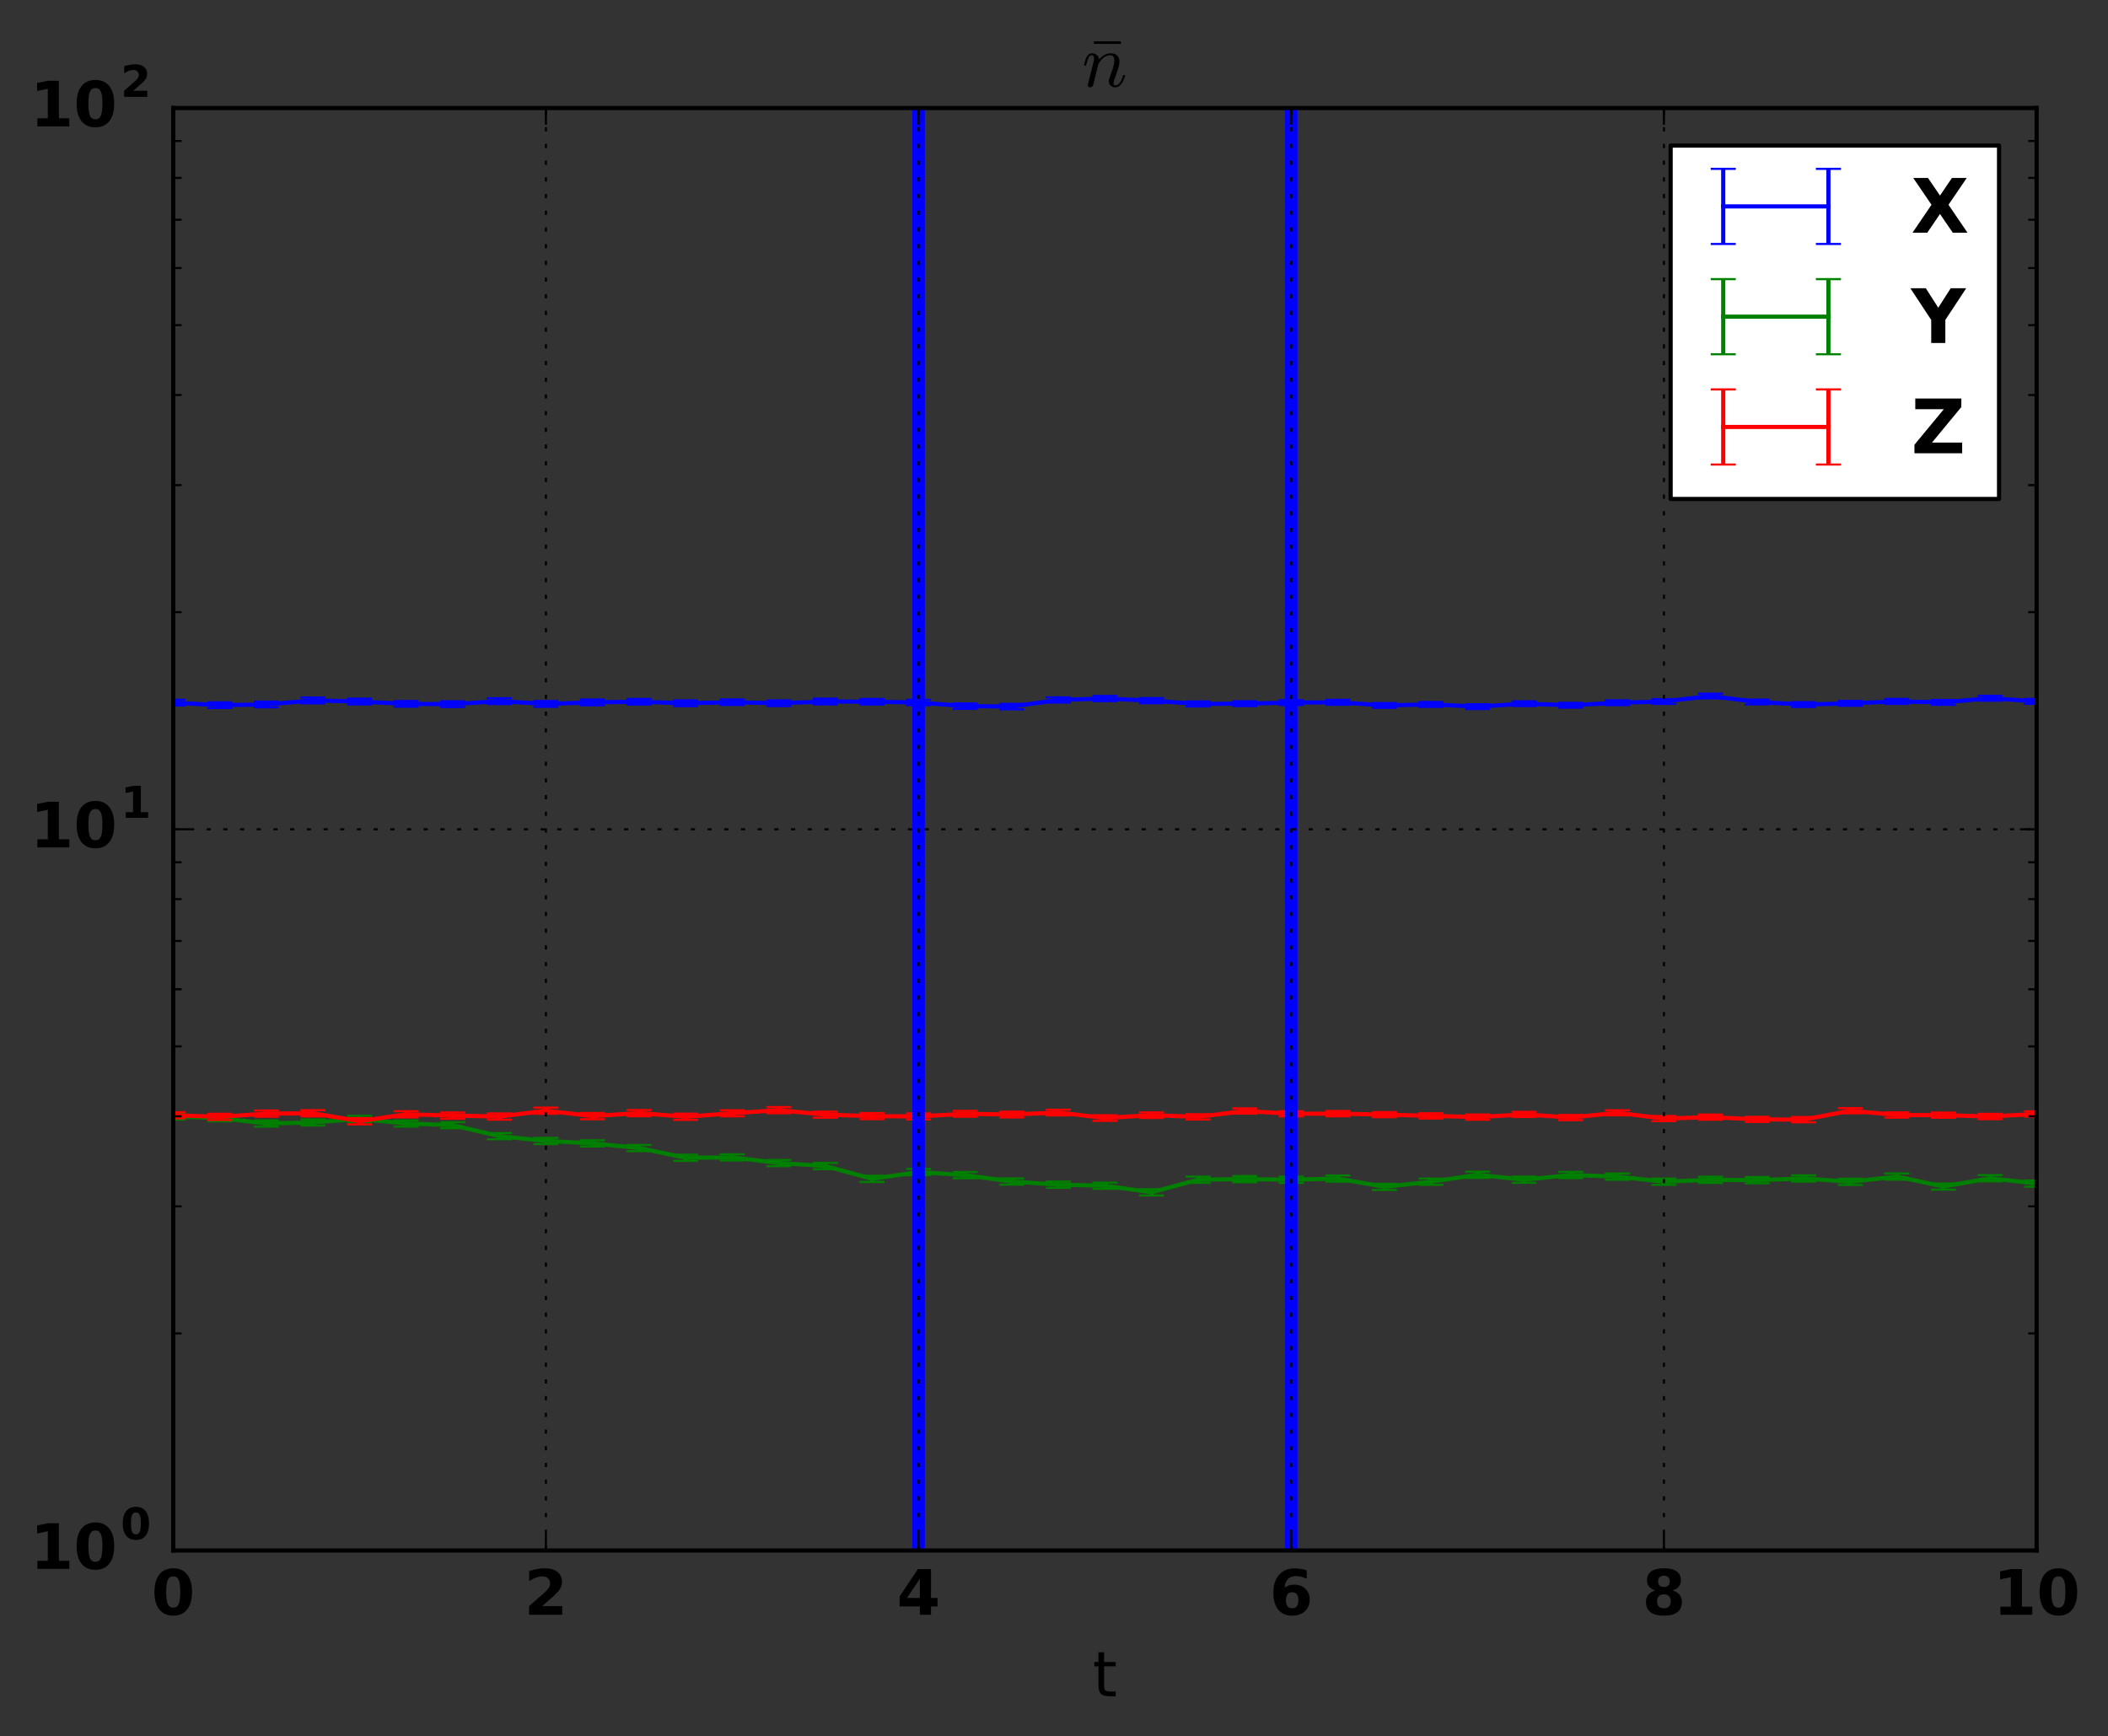 <?xml version="1.0" encoding="utf-8" standalone="no"?>
<!DOCTYPE svg PUBLIC "-//W3C//DTD SVG 1.1//EN"
  "http://www.w3.org/Graphics/SVG/1.1/DTD/svg11.dtd">
<!-- Created with matplotlib (http://matplotlib.org/) -->
<svg height="416pt" version="1.1" viewBox="0 0 505 416" width="505pt" xmlns="http://www.w3.org/2000/svg" xmlns:xlink="http://www.w3.org/1999/xlink">
 <rect x="0" y="0" width="505" height="416" fill="#333333" stroke="none"/>
 <defs>
  <style type="text/css">
*{stroke-linecap:butt;stroke-linejoin:round;stroke-miterlimit:100000;}
  </style>
 </defs>
 <g id="figure_1">
  <g id="patch_1">
   <path d="M 0 416.712 
L 505.537 416.712 
L 505.537 0 
L 0 0 
z
" style="fill:none;"/>
  </g>
  <g id="axes_1">
   <g id="patch_2">
    <path d="M 41.5 371.477 
L 487.9 371.477 
L 487.9 25.877 
L 41.5 25.877 
z
" style="fill:none;"/>
   </g>
   <g id="LineCollection_1">
    <path clip-path="url(#p47e2b8f05a)" d="M 41.5 169.023 
L 41.5 167.658 
" style="fill:none;stroke:#0000ff;"/>
    <path clip-path="url(#p47e2b8f05a)" d="M 52.66 169.638 
L 52.66 168.266 
" style="fill:none;stroke:#0000ff;"/>
    <path clip-path="url(#p47e2b8f05a)" d="M 63.82 169.471 
L 63.82 168.087 
" style="fill:none;stroke:#0000ff;"/>
    <path clip-path="url(#p47e2b8f05a)" d="M 74.98 168.518 
L 74.98 167.116 
" style="fill:none;stroke:#0000ff;"/>
    <path clip-path="url(#p47e2b8f05a)" d="M 86.14 168.775 
L 86.14 167.387 
" style="fill:none;stroke:#0000ff;"/>
    <path clip-path="url(#p47e2b8f05a)" d="M 97.3 169.326 
L 97.3 167.947 
" style="fill:none;stroke:#0000ff;"/>
    <path clip-path="url(#p47e2b8f05a)" d="M 108.46 169.388 
L 108.46 168.02 
" style="fill:none;stroke:#0000ff;"/>
    <path clip-path="url(#p47e2b8f05a)" d="M 119.62 168.686 
L 119.62 167.278 
" style="fill:none;stroke:#0000ff;"/>
    <path clip-path="url(#p47e2b8f05a)" d="M 130.78 169.353 
L 130.78 167.954 
" style="fill:none;stroke:#0000ff;"/>
    <path clip-path="url(#p47e2b8f05a)" d="M 141.94 168.969 
L 141.94 167.587 
" style="fill:none;stroke:#0000ff;"/>
    <path clip-path="url(#p47e2b8f05a)" d="M 153.1 168.793 
L 153.1 167.455 
" style="fill:none;stroke:#0000ff;"/>
    <path clip-path="url(#p47e2b8f05a)" d="M 164.26 169.177 
L 164.26 167.806 
" style="fill:none;stroke:#0000ff;"/>
    <path clip-path="url(#p47e2b8f05a)" d="M 175.42 168.908 
L 175.42 167.57 
" style="fill:none;stroke:#0000ff;"/>
    <path clip-path="url(#p47e2b8f05a)" d="M 186.58 169.159 
L 186.58 167.805 
" style="fill:none;stroke:#0000ff;"/>
    <path clip-path="url(#p47e2b8f05a)" d="M 197.74 168.755 
L 197.74 167.391 
" style="fill:none;stroke:#0000ff;"/>
    <path clip-path="url(#p47e2b8f05a)" d="M 208.9 168.778 
L 208.9 167.448 
" style="fill:none;stroke:#0000ff;"/>
    <path clip-path="url(#p47e2b8f05a)" d="M 220.06 168.972 
L 220.06 167.652 
" style="fill:none;stroke:#0000ff;"/>
    <path clip-path="url(#p47e2b8f05a)" d="M 231.22 169.823 
L 231.22 168.532 
" style="fill:none;stroke:#0000ff;"/>
    <path clip-path="url(#p47e2b8f05a)" d="M 242.38 169.944 
L 242.38 168.626 
" style="fill:none;stroke:#0000ff;"/>
    <path clip-path="url(#p47e2b8f05a)" d="M 253.54 168.327 
L 253.54 167.071 
" style="fill:none;stroke:#0000ff;"/>
    <path clip-path="url(#p47e2b8f05a)" d="M 264.7 167.988 
L 264.7 166.735 
" style="fill:none;stroke:#0000ff;"/>
    <path clip-path="url(#p47e2b8f05a)" d="M 275.86 168.482 
L 275.86 167.257 
" style="fill:none;stroke:#0000ff;"/>
    <path clip-path="url(#p47e2b8f05a)" d="M 287.02 169.261 
L 287.02 168.049 
" style="fill:none;stroke:#0000ff;"/>
    <path clip-path="url(#p47e2b8f05a)" d="M 298.18 169.168 
L 298.18 168.003 
" style="fill:none;stroke:#0000ff;"/>
    <path clip-path="url(#p47e2b8f05a)" d="M 309.34 168.924 
L 309.34 167.749 
" style="fill:none;stroke:#0000ff;"/>
    <path clip-path="url(#p47e2b8f05a)" d="M 320.5 168.848 
L 320.5 167.674 
" style="fill:none;stroke:#0000ff;"/>
    <path clip-path="url(#p47e2b8f05a)" d="M 331.66 169.591 
L 331.66 168.437 
" style="fill:none;stroke:#0000ff;"/>
    <path clip-path="url(#p47e2b8f05a)" d="M 342.82 169.359 
L 342.82 168.184 
" style="fill:none;stroke:#0000ff;"/>
    <path clip-path="url(#p47e2b8f05a)" d="M 353.98 169.873 
L 353.98 168.723 
" style="fill:none;stroke:#0000ff;"/>
    <path clip-path="url(#p47e2b8f05a)" d="M 365.14 169.165 
L 365.14 168.022 
" style="fill:none;stroke:#0000ff;"/>
    <path clip-path="url(#p47e2b8f05a)" d="M 376.3 169.552 
L 376.3 168.382 
" style="fill:none;stroke:#0000ff;"/>
    <path clip-path="url(#p47e2b8f05a)" d="M 387.46 168.949 
L 387.46 167.795 
" style="fill:none;stroke:#0000ff;"/>
    <path clip-path="url(#p47e2b8f05a)" d="M 398.62 168.645 
L 398.62 167.492 
" style="fill:none;stroke:#0000ff;"/>
    <path clip-path="url(#p47e2b8f05a)" d="M 409.78 167.331 
L 409.78 166.187 
" style="fill:none;stroke:#0000ff;"/>
    <path clip-path="url(#p47e2b8f05a)" d="M 420.94 168.757 
L 420.94 167.619 
" style="fill:none;stroke:#0000ff;"/>
    <path clip-path="url(#p47e2b8f05a)" d="M 432.1 169.382 
L 432.1 168.217 
" style="fill:none;stroke:#0000ff;"/>
    <path clip-path="url(#p47e2b8f05a)" d="M 443.26 169.094 
L 443.26 167.926 
" style="fill:none;stroke:#0000ff;"/>
    <path clip-path="url(#p47e2b8f05a)" d="M 454.42 168.643 
L 454.42 167.441 
" style="fill:none;stroke:#0000ff;"/>
    <path clip-path="url(#p47e2b8f05a)" d="M 465.58 168.867 
L 465.58 167.699 
" style="fill:none;stroke:#0000ff;"/>
    <path clip-path="url(#p47e2b8f05a)" d="M 476.74 167.879 
L 476.74 166.684 
" style="fill:none;stroke:#0000ff;"/>
    <path clip-path="url(#p47e2b8f05a)" d="M 487.9 168.638 
L 487.9 167.452 
" style="fill:none;stroke:#0000ff;"/>
   </g>
   <g id="LineCollection_2">
    <path clip-path="url(#p47e2b8f05a)" d="M 41.5 268.228 
L 41.5 266.727 
" style="fill:none;stroke:#008000;"/>
    <path clip-path="url(#p47e2b8f05a)" d="M 52.66 268.635 
L 52.66 267.134 
" style="fill:none;stroke:#008000;"/>
    <path clip-path="url(#p47e2b8f05a)" d="M 63.82 269.924 
L 63.82 268.423 
" style="fill:none;stroke:#008000;"/>
    <path clip-path="url(#p47e2b8f05a)" d="M 74.98 269.665 
L 74.98 268.178 
" style="fill:none;stroke:#008000;"/>
    <path clip-path="url(#p47e2b8f05a)" d="M 86.14 268.826 
L 86.14 267.329 
" style="fill:none;stroke:#008000;"/>
    <path clip-path="url(#p47e2b8f05a)" d="M 97.3 269.924 
L 97.3 268.426 
" style="fill:none;stroke:#008000;"/>
    <path clip-path="url(#p47e2b8f05a)" d="M 108.46 270.31 
L 108.46 268.847 
" style="fill:none;stroke:#008000;"/>
    <path clip-path="url(#p47e2b8f05a)" d="M 119.62 272.952 
L 119.62 271.464 
" style="fill:none;stroke:#008000;"/>
    <path clip-path="url(#p47e2b8f05a)" d="M 130.78 274.11 
L 130.78 272.609 
" style="fill:none;stroke:#008000;"/>
    <path clip-path="url(#p47e2b8f05a)" d="M 141.94 274.684 
L 141.94 273.187 
" style="fill:none;stroke:#008000;"/>
    <path clip-path="url(#p47e2b8f05a)" d="M 153.1 275.805 
L 153.1 274.304 
" style="fill:none;stroke:#008000;"/>
    <path clip-path="url(#p47e2b8f05a)" d="M 164.26 278.138 
L 164.26 276.637 
" style="fill:none;stroke:#008000;"/>
    <path clip-path="url(#p47e2b8f05a)" d="M 175.42 278.044 
L 175.42 276.543 
" style="fill:none;stroke:#008000;"/>
    <path clip-path="url(#p47e2b8f05a)" d="M 186.58 279.403 
L 186.58 277.902 
" style="fill:none;stroke:#008000;"/>
    <path clip-path="url(#p47e2b8f05a)" d="M 197.74 280.116 
L 197.74 278.615 
" style="fill:none;stroke:#008000;"/>
    <path clip-path="url(#p47e2b8f05a)" d="M 208.9 283.178 
L 208.9 281.677 
" style="fill:none;stroke:#008000;"/>
    <path clip-path="url(#p47e2b8f05a)" d="M 220.06 281.566 
L 220.06 280.065 
" style="fill:none;stroke:#008000;"/>
    <path clip-path="url(#p47e2b8f05a)" d="M 231.22 282.298 
L 231.22 280.797 
" style="fill:none;stroke:#008000;"/>
    <path clip-path="url(#p47e2b8f05a)" d="M 242.38 283.823 
L 242.38 282.323 
" style="fill:none;stroke:#008000;"/>
    <path clip-path="url(#p47e2b8f05a)" d="M 253.54 284.584 
L 253.54 283.083 
" style="fill:none;stroke:#008000;"/>
    <path clip-path="url(#p47e2b8f05a)" d="M 264.7 284.827 
L 264.7 283.326 
" style="fill:none;stroke:#008000;"/>
    <path clip-path="url(#p47e2b8f05a)" d="M 275.86 286.413 
L 275.86 284.913 
" style="fill:none;stroke:#008000;"/>
    <path clip-path="url(#p47e2b8f05a)" d="M 287.02 283.393 
L 287.02 281.892 
" style="fill:none;stroke:#008000;"/>
    <path clip-path="url(#p47e2b8f05a)" d="M 298.18 283.25 
L 298.18 281.749 
" style="fill:none;stroke:#008000;"/>
    <path clip-path="url(#p47e2b8f05a)" d="M 309.34 283.396 
L 309.34 281.895 
" style="fill:none;stroke:#008000;"/>
    <path clip-path="url(#p47e2b8f05a)" d="M 320.5 283.12 
L 320.5 281.619 
" style="fill:none;stroke:#008000;"/>
    <path clip-path="url(#p47e2b8f05a)" d="M 331.66 285.1 
L 331.66 283.599 
" style="fill:none;stroke:#008000;"/>
    <path clip-path="url(#p47e2b8f05a)" d="M 342.82 283.867 
L 342.82 282.367 
" style="fill:none;stroke:#008000;"/>
    <path clip-path="url(#p47e2b8f05a)" d="M 353.98 282.213 
L 353.98 280.713 
" style="fill:none;stroke:#008000;"/>
    <path clip-path="url(#p47e2b8f05a)" d="M 365.14 283.39 
L 365.14 281.889 
" style="fill:none;stroke:#008000;"/>
    <path clip-path="url(#p47e2b8f05a)" d="M 376.3 282.263 
L 376.3 280.762 
" style="fill:none;stroke:#008000;"/>
    <path clip-path="url(#p47e2b8f05a)" d="M 387.46 282.651 
L 387.46 281.15 
" style="fill:none;stroke:#008000;"/>
    <path clip-path="url(#p47e2b8f05a)" d="M 398.62 283.867 
L 398.62 282.366 
" style="fill:none;stroke:#008000;"/>
    <path clip-path="url(#p47e2b8f05a)" d="M 409.78 283.415 
L 409.78 281.914 
" style="fill:none;stroke:#008000;"/>
    <path clip-path="url(#p47e2b8f05a)" d="M 420.94 283.496 
L 420.94 281.995 
" style="fill:none;stroke:#008000;"/>
    <path clip-path="url(#p47e2b8f05a)" d="M 432.1 283.096 
L 432.1 281.596 
" style="fill:none;stroke:#008000;"/>
    <path clip-path="url(#p47e2b8f05a)" d="M 443.26 283.893 
L 443.26 282.393 
" style="fill:none;stroke:#008000;"/>
    <path clip-path="url(#p47e2b8f05a)" d="M 454.42 282.636 
L 454.42 281.135 
" style="fill:none;stroke:#008000;"/>
    <path clip-path="url(#p47e2b8f05a)" d="M 465.58 285.022 
L 465.58 283.521 
" style="fill:none;stroke:#008000;"/>
    <path clip-path="url(#p47e2b8f05a)" d="M 476.74 283.043 
L 476.74 281.542 
" style="fill:none;stroke:#008000;"/>
    <path clip-path="url(#p47e2b8f05a)" d="M 487.9 284.318 
L 487.9 282.817 
" style="fill:none;stroke:#008000;"/>
   </g>
   <g id="LineCollection_3">
    <path clip-path="url(#p47e2b8f05a)" d="M 41.5 267.939 
L 41.5 266.455 
" style="fill:none;stroke:#ff0000;"/>
    <path clip-path="url(#p47e2b8f05a)" d="M 52.66 268.326 
L 52.66 266.84 
" style="fill:none;stroke:#ff0000;"/>
    <path clip-path="url(#p47e2b8f05a)" d="M 63.82 267.551 
L 63.82 266.057 
" style="fill:none;stroke:#ff0000;"/>
    <path clip-path="url(#p47e2b8f05a)" d="M 74.98 267.481 
L 74.98 265.98 
" style="fill:none;stroke:#ff0000;"/>
    <path clip-path="url(#p47e2b8f05a)" d="M 86.14 269.374 
L 86.14 267.873 
" style="fill:none;stroke:#ff0000;"/>
    <path clip-path="url(#p47e2b8f05a)" d="M 97.3 267.716 
L 97.3 266.216 
" style="fill:none;stroke:#ff0000;"/>
    <path clip-path="url(#p47e2b8f05a)" d="M 108.46 268.029 
L 108.46 266.528 
" style="fill:none;stroke:#ff0000;"/>
    <path clip-path="url(#p47e2b8f05a)" d="M 119.62 268.261 
L 119.62 266.76 
" style="fill:none;stroke:#ff0000;"/>
    <path clip-path="url(#p47e2b8f05a)" d="M 130.78 266.854 
L 130.78 265.362 
" style="fill:none;stroke:#ff0000;"/>
    <path clip-path="url(#p47e2b8f05a)" d="M 141.94 268.148 
L 141.94 266.647 
" style="fill:none;stroke:#ff0000;"/>
    <path clip-path="url(#p47e2b8f05a)" d="M 153.1 267.42 
L 153.1 265.941 
" style="fill:none;stroke:#ff0000;"/>
    <path clip-path="url(#p47e2b8f05a)" d="M 164.26 268.303 
L 164.26 266.814 
" style="fill:none;stroke:#ff0000;"/>
    <path clip-path="url(#p47e2b8f05a)" d="M 175.42 267.456 
L 175.42 265.996 
" style="fill:none;stroke:#ff0000;"/>
    <path clip-path="url(#p47e2b8f05a)" d="M 186.58 266.71 
L 186.58 265.24 
" style="fill:none;stroke:#ff0000;"/>
    <path clip-path="url(#p47e2b8f05a)" d="M 197.74 267.795 
L 197.74 266.325 
" style="fill:none;stroke:#ff0000;"/>
    <path clip-path="url(#p47e2b8f05a)" d="M 208.9 268.142 
L 208.9 266.681 
" style="fill:none;stroke:#ff0000;"/>
    <path clip-path="url(#p47e2b8f05a)" d="M 220.06 268.204 
L 220.06 266.757 
" style="fill:none;stroke:#ff0000;"/>
    <path clip-path="url(#p47e2b8f05a)" d="M 231.22 267.547 
L 231.22 266.149 
" style="fill:none;stroke:#ff0000;"/>
    <path clip-path="url(#p47e2b8f05a)" d="M 242.38 267.72 
L 242.38 266.325 
" style="fill:none;stroke:#ff0000;"/>
    <path clip-path="url(#p47e2b8f05a)" d="M 253.54 267.236 
L 253.54 265.864 
" style="fill:none;stroke:#ff0000;"/>
    <path clip-path="url(#p47e2b8f05a)" d="M 264.7 268.545 
L 264.7 267.183 
" style="fill:none;stroke:#ff0000;"/>
    <path clip-path="url(#p47e2b8f05a)" d="M 275.86 267.842 
L 275.86 266.512 
" style="fill:none;stroke:#ff0000;"/>
    <path clip-path="url(#p47e2b8f05a)" d="M 287.02 268.226 
L 287.02 266.943 
" style="fill:none;stroke:#ff0000;"/>
    <path clip-path="url(#p47e2b8f05a)" d="M 298.18 266.805 
L 298.18 265.538 
" style="fill:none;stroke:#ff0000;"/>
    <path clip-path="url(#p47e2b8f05a)" d="M 309.34 267.474 
L 309.34 266.214 
" style="fill:none;stroke:#ff0000;"/>
    <path clip-path="url(#p47e2b8f05a)" d="M 320.5 267.447 
L 320.5 266.173 
" style="fill:none;stroke:#ff0000;"/>
    <path clip-path="url(#p47e2b8f05a)" d="M 331.66 267.672 
L 331.66 266.426 
" style="fill:none;stroke:#ff0000;"/>
    <path clip-path="url(#p47e2b8f05a)" d="M 342.82 267.975 
L 342.82 266.713 
" style="fill:none;stroke:#ff0000;"/>
    <path clip-path="url(#p47e2b8f05a)" d="M 353.98 268.27 
L 353.98 267.013 
" style="fill:none;stroke:#ff0000;"/>
    <path clip-path="url(#p47e2b8f05a)" d="M 365.14 267.614 
L 365.14 266.379 
" style="fill:none;stroke:#ff0000;"/>
    <path clip-path="url(#p47e2b8f05a)" d="M 376.3 268.363 
L 376.3 267.116 
" style="fill:none;stroke:#ff0000;"/>
    <path clip-path="url(#p47e2b8f05a)" d="M 387.46 267.219 
L 387.46 266 
" style="fill:none;stroke:#ff0000;"/>
    <path clip-path="url(#p47e2b8f05a)" d="M 398.62 268.611 
L 398.62 267.381 
" style="fill:none;stroke:#ff0000;"/>
    <path clip-path="url(#p47e2b8f05a)" d="M 409.78 268.275 
L 409.78 267.026 
" style="fill:none;stroke:#ff0000;"/>
    <path clip-path="url(#p47e2b8f05a)" d="M 420.94 268.801 
L 420.94 267.573 
" style="fill:none;stroke:#ff0000;"/>
    <path clip-path="url(#p47e2b8f05a)" d="M 432.1 268.885 
L 432.1 267.615 
" style="fill:none;stroke:#ff0000;"/>
    <path clip-path="url(#p47e2b8f05a)" d="M 443.26 266.735 
L 443.26 265.483 
" style="fill:none;stroke:#ff0000;"/>
    <path clip-path="url(#p47e2b8f05a)" d="M 454.42 267.781 
L 454.42 266.496 
" style="fill:none;stroke:#ff0000;"/>
    <path clip-path="url(#p47e2b8f05a)" d="M 465.58 267.804 
L 465.58 266.546 
" style="fill:none;stroke:#ff0000;"/>
    <path clip-path="url(#p47e2b8f05a)" d="M 476.74 268.143 
L 476.74 266.853 
" style="fill:none;stroke:#ff0000;"/>
    <path clip-path="url(#p47e2b8f05a)" d="M 487.9 267.534 
L 487.9 266.25 
" style="fill:none;stroke:#ff0000;"/>
   </g>
   <g id="line2d_1">
    <defs>
     <path d="M 3 0 
L -3 -0 
" id="mc217a6b21a" style="stroke:#0000ff;stroke-width:0.5;"/>
    </defs>
    <g clip-path="url(#p47e2b8f05a)">
     <use style="fill:#0000ff;stroke:#0000ff;stroke-width:0.5;" x="41.5" xlink:href="#mc217a6b21a" y="169.023"/>
     <use style="fill:#0000ff;stroke:#0000ff;stroke-width:0.5;" x="52.66" xlink:href="#mc217a6b21a" y="169.638"/>
     <use style="fill:#0000ff;stroke:#0000ff;stroke-width:0.5;" x="63.82" xlink:href="#mc217a6b21a" y="169.471"/>
     <use style="fill:#0000ff;stroke:#0000ff;stroke-width:0.5;" x="74.98" xlink:href="#mc217a6b21a" y="168.518"/>
     <use style="fill:#0000ff;stroke:#0000ff;stroke-width:0.5;" x="86.14" xlink:href="#mc217a6b21a" y="168.775"/>
     <use style="fill:#0000ff;stroke:#0000ff;stroke-width:0.5;" x="97.3" xlink:href="#mc217a6b21a" y="169.326"/>
     <use style="fill:#0000ff;stroke:#0000ff;stroke-width:0.5;" x="108.46" xlink:href="#mc217a6b21a" y="169.388"/>
     <use style="fill:#0000ff;stroke:#0000ff;stroke-width:0.5;" x="119.62" xlink:href="#mc217a6b21a" y="168.686"/>
     <use style="fill:#0000ff;stroke:#0000ff;stroke-width:0.5;" x="130.78" xlink:href="#mc217a6b21a" y="169.353"/>
     <use style="fill:#0000ff;stroke:#0000ff;stroke-width:0.5;" x="141.94" xlink:href="#mc217a6b21a" y="168.969"/>
     <use style="fill:#0000ff;stroke:#0000ff;stroke-width:0.5;" x="153.1" xlink:href="#mc217a6b21a" y="168.793"/>
     <use style="fill:#0000ff;stroke:#0000ff;stroke-width:0.5;" x="164.26" xlink:href="#mc217a6b21a" y="169.177"/>
     <use style="fill:#0000ff;stroke:#0000ff;stroke-width:0.5;" x="175.42" xlink:href="#mc217a6b21a" y="168.908"/>
     <use style="fill:#0000ff;stroke:#0000ff;stroke-width:0.5;" x="186.58" xlink:href="#mc217a6b21a" y="169.159"/>
     <use style="fill:#0000ff;stroke:#0000ff;stroke-width:0.5;" x="197.74" xlink:href="#mc217a6b21a" y="168.755"/>
     <use style="fill:#0000ff;stroke:#0000ff;stroke-width:0.5;" x="208.9" xlink:href="#mc217a6b21a" y="168.778"/>
     <use style="fill:#0000ff;stroke:#0000ff;stroke-width:0.5;" x="220.06" xlink:href="#mc217a6b21a" y="168.972"/>
     <use style="fill:#0000ff;stroke:#0000ff;stroke-width:0.5;" x="231.22" xlink:href="#mc217a6b21a" y="169.823"/>
     <use style="fill:#0000ff;stroke:#0000ff;stroke-width:0.5;" x="242.38" xlink:href="#mc217a6b21a" y="169.944"/>
     <use style="fill:#0000ff;stroke:#0000ff;stroke-width:0.5;" x="253.54" xlink:href="#mc217a6b21a" y="168.327"/>
     <use style="fill:#0000ff;stroke:#0000ff;stroke-width:0.5;" x="264.7" xlink:href="#mc217a6b21a" y="167.988"/>
     <use style="fill:#0000ff;stroke:#0000ff;stroke-width:0.5;" x="275.86" xlink:href="#mc217a6b21a" y="168.482"/>
     <use style="fill:#0000ff;stroke:#0000ff;stroke-width:0.5;" x="287.02" xlink:href="#mc217a6b21a" y="169.261"/>
     <use style="fill:#0000ff;stroke:#0000ff;stroke-width:0.5;" x="298.18" xlink:href="#mc217a6b21a" y="169.168"/>
     <use style="fill:#0000ff;stroke:#0000ff;stroke-width:0.5;" x="309.34" xlink:href="#mc217a6b21a" y="168.924"/>
     <use style="fill:#0000ff;stroke:#0000ff;stroke-width:0.5;" x="320.5" xlink:href="#mc217a6b21a" y="168.848"/>
     <use style="fill:#0000ff;stroke:#0000ff;stroke-width:0.5;" x="331.66" xlink:href="#mc217a6b21a" y="169.591"/>
     <use style="fill:#0000ff;stroke:#0000ff;stroke-width:0.5;" x="342.82" xlink:href="#mc217a6b21a" y="169.359"/>
     <use style="fill:#0000ff;stroke:#0000ff;stroke-width:0.5;" x="353.98" xlink:href="#mc217a6b21a" y="169.873"/>
     <use style="fill:#0000ff;stroke:#0000ff;stroke-width:0.5;" x="365.14" xlink:href="#mc217a6b21a" y="169.165"/>
     <use style="fill:#0000ff;stroke:#0000ff;stroke-width:0.5;" x="376.3" xlink:href="#mc217a6b21a" y="169.552"/>
     <use style="fill:#0000ff;stroke:#0000ff;stroke-width:0.5;" x="387.46" xlink:href="#mc217a6b21a" y="168.949"/>
     <use style="fill:#0000ff;stroke:#0000ff;stroke-width:0.5;" x="398.62" xlink:href="#mc217a6b21a" y="168.645"/>
     <use style="fill:#0000ff;stroke:#0000ff;stroke-width:0.5;" x="409.78" xlink:href="#mc217a6b21a" y="167.331"/>
     <use style="fill:#0000ff;stroke:#0000ff;stroke-width:0.5;" x="420.94" xlink:href="#mc217a6b21a" y="168.757"/>
     <use style="fill:#0000ff;stroke:#0000ff;stroke-width:0.5;" x="432.1" xlink:href="#mc217a6b21a" y="169.382"/>
     <use style="fill:#0000ff;stroke:#0000ff;stroke-width:0.5;" x="443.26" xlink:href="#mc217a6b21a" y="169.094"/>
     <use style="fill:#0000ff;stroke:#0000ff;stroke-width:0.5;" x="454.42" xlink:href="#mc217a6b21a" y="168.643"/>
     <use style="fill:#0000ff;stroke:#0000ff;stroke-width:0.5;" x="465.58" xlink:href="#mc217a6b21a" y="168.867"/>
     <use style="fill:#0000ff;stroke:#0000ff;stroke-width:0.5;" x="476.74" xlink:href="#mc217a6b21a" y="167.879"/>
     <use style="fill:#0000ff;stroke:#0000ff;stroke-width:0.5;" x="487.9" xlink:href="#mc217a6b21a" y="168.638"/>
    </g>
   </g>
   <g id="line2d_2">
    <g clip-path="url(#p47e2b8f05a)">
     <use style="fill:#0000ff;stroke:#0000ff;stroke-width:0.5;" x="41.5" xlink:href="#mc217a6b21a" y="167.658"/>
     <use style="fill:#0000ff;stroke:#0000ff;stroke-width:0.5;" x="52.66" xlink:href="#mc217a6b21a" y="168.266"/>
     <use style="fill:#0000ff;stroke:#0000ff;stroke-width:0.5;" x="63.82" xlink:href="#mc217a6b21a" y="168.087"/>
     <use style="fill:#0000ff;stroke:#0000ff;stroke-width:0.5;" x="74.98" xlink:href="#mc217a6b21a" y="167.116"/>
     <use style="fill:#0000ff;stroke:#0000ff;stroke-width:0.5;" x="86.14" xlink:href="#mc217a6b21a" y="167.387"/>
     <use style="fill:#0000ff;stroke:#0000ff;stroke-width:0.5;" x="97.3" xlink:href="#mc217a6b21a" y="167.947"/>
     <use style="fill:#0000ff;stroke:#0000ff;stroke-width:0.5;" x="108.46" xlink:href="#mc217a6b21a" y="168.02"/>
     <use style="fill:#0000ff;stroke:#0000ff;stroke-width:0.5;" x="119.62" xlink:href="#mc217a6b21a" y="167.278"/>
     <use style="fill:#0000ff;stroke:#0000ff;stroke-width:0.5;" x="130.78" xlink:href="#mc217a6b21a" y="167.954"/>
     <use style="fill:#0000ff;stroke:#0000ff;stroke-width:0.5;" x="141.94" xlink:href="#mc217a6b21a" y="167.587"/>
     <use style="fill:#0000ff;stroke:#0000ff;stroke-width:0.5;" x="153.1" xlink:href="#mc217a6b21a" y="167.455"/>
     <use style="fill:#0000ff;stroke:#0000ff;stroke-width:0.5;" x="164.26" xlink:href="#mc217a6b21a" y="167.806"/>
     <use style="fill:#0000ff;stroke:#0000ff;stroke-width:0.5;" x="175.42" xlink:href="#mc217a6b21a" y="167.57"/>
     <use style="fill:#0000ff;stroke:#0000ff;stroke-width:0.5;" x="186.58" xlink:href="#mc217a6b21a" y="167.805"/>
     <use style="fill:#0000ff;stroke:#0000ff;stroke-width:0.5;" x="197.74" xlink:href="#mc217a6b21a" y="167.391"/>
     <use style="fill:#0000ff;stroke:#0000ff;stroke-width:0.5;" x="208.9" xlink:href="#mc217a6b21a" y="167.448"/>
     <use style="fill:#0000ff;stroke:#0000ff;stroke-width:0.5;" x="220.06" xlink:href="#mc217a6b21a" y="167.652"/>
     <use style="fill:#0000ff;stroke:#0000ff;stroke-width:0.5;" x="231.22" xlink:href="#mc217a6b21a" y="168.532"/>
     <use style="fill:#0000ff;stroke:#0000ff;stroke-width:0.5;" x="242.38" xlink:href="#mc217a6b21a" y="168.626"/>
     <use style="fill:#0000ff;stroke:#0000ff;stroke-width:0.5;" x="253.54" xlink:href="#mc217a6b21a" y="167.071"/>
     <use style="fill:#0000ff;stroke:#0000ff;stroke-width:0.5;" x="264.7" xlink:href="#mc217a6b21a" y="166.735"/>
     <use style="fill:#0000ff;stroke:#0000ff;stroke-width:0.5;" x="275.86" xlink:href="#mc217a6b21a" y="167.257"/>
     <use style="fill:#0000ff;stroke:#0000ff;stroke-width:0.5;" x="287.02" xlink:href="#mc217a6b21a" y="168.049"/>
     <use style="fill:#0000ff;stroke:#0000ff;stroke-width:0.5;" x="298.18" xlink:href="#mc217a6b21a" y="168.003"/>
     <use style="fill:#0000ff;stroke:#0000ff;stroke-width:0.5;" x="309.34" xlink:href="#mc217a6b21a" y="167.749"/>
     <use style="fill:#0000ff;stroke:#0000ff;stroke-width:0.5;" x="320.5" xlink:href="#mc217a6b21a" y="167.674"/>
     <use style="fill:#0000ff;stroke:#0000ff;stroke-width:0.5;" x="331.66" xlink:href="#mc217a6b21a" y="168.437"/>
     <use style="fill:#0000ff;stroke:#0000ff;stroke-width:0.5;" x="342.82" xlink:href="#mc217a6b21a" y="168.184"/>
     <use style="fill:#0000ff;stroke:#0000ff;stroke-width:0.5;" x="353.98" xlink:href="#mc217a6b21a" y="168.723"/>
     <use style="fill:#0000ff;stroke:#0000ff;stroke-width:0.5;" x="365.14" xlink:href="#mc217a6b21a" y="168.022"/>
     <use style="fill:#0000ff;stroke:#0000ff;stroke-width:0.5;" x="376.3" xlink:href="#mc217a6b21a" y="168.382"/>
     <use style="fill:#0000ff;stroke:#0000ff;stroke-width:0.5;" x="387.46" xlink:href="#mc217a6b21a" y="167.795"/>
     <use style="fill:#0000ff;stroke:#0000ff;stroke-width:0.5;" x="398.62" xlink:href="#mc217a6b21a" y="167.492"/>
     <use style="fill:#0000ff;stroke:#0000ff;stroke-width:0.5;" x="409.78" xlink:href="#mc217a6b21a" y="166.187"/>
     <use style="fill:#0000ff;stroke:#0000ff;stroke-width:0.5;" x="420.94" xlink:href="#mc217a6b21a" y="167.619"/>
     <use style="fill:#0000ff;stroke:#0000ff;stroke-width:0.5;" x="432.1" xlink:href="#mc217a6b21a" y="168.217"/>
     <use style="fill:#0000ff;stroke:#0000ff;stroke-width:0.5;" x="443.26" xlink:href="#mc217a6b21a" y="167.926"/>
     <use style="fill:#0000ff;stroke:#0000ff;stroke-width:0.5;" x="454.42" xlink:href="#mc217a6b21a" y="167.441"/>
     <use style="fill:#0000ff;stroke:#0000ff;stroke-width:0.5;" x="465.58" xlink:href="#mc217a6b21a" y="167.699"/>
     <use style="fill:#0000ff;stroke:#0000ff;stroke-width:0.5;" x="476.74" xlink:href="#mc217a6b21a" y="166.684"/>
     <use style="fill:#0000ff;stroke:#0000ff;stroke-width:0.5;" x="487.9" xlink:href="#mc217a6b21a" y="167.452"/>
    </g>
   </g>
   <g id="line2d_3">
    <path clip-path="url(#p47e2b8f05a)" d="M 41.5 168.338 
L 52.66 168.949 
L 63.82 168.776 
L 74.98 167.814 
L 86.14 168.078 
L 97.3 168.633 
L 108.46 168.701 
L 119.62 167.979 
L 130.78 168.651 
L 141.94 168.275 
L 153.1 168.121 
L 164.26 168.488 
L 175.42 168.236 
L 186.58 168.479 
L 197.74 168.07 
L 208.9 168.11 
L 220.06 168.309 
L 231.22 169.175 
L 242.38 169.282 
L 253.54 167.697 
L 264.7 167.359 
L 275.86 167.867 
L 287.02 168.653 
L 298.18 168.583 
L 309.34 168.334 
L 320.5 168.259 
L 331.66 169.012 
L 342.82 168.769 
L 353.98 169.296 
L 365.14 168.591 
L 376.3 168.965 
L 387.46 168.37 
L 398.62 168.066 
L 409.78 166.757 
L 420.94 168.186 
L 432.1 168.797 
L 443.26 168.508 
L 454.42 168.039 
L 465.58 168.281 
L 476.74 167.279 
L 487.9 168.043 
" style="fill:none;stroke:#0000ff;stroke-linecap:square;"/>
   </g>
   <g id="line2d_4">
    <defs>
     <path d="M 3 0 
L -3 -0 
" id="m0056ff8fce" style="stroke:#008000;stroke-width:0.5;"/>
    </defs>
    <g clip-path="url(#p47e2b8f05a)">
     <use style="fill:#008000;stroke:#008000;stroke-width:0.5;" x="41.5" xlink:href="#m0056ff8fce" y="268.228"/>
     <use style="fill:#008000;stroke:#008000;stroke-width:0.5;" x="52.66" xlink:href="#m0056ff8fce" y="268.635"/>
     <use style="fill:#008000;stroke:#008000;stroke-width:0.5;" x="63.82" xlink:href="#m0056ff8fce" y="269.924"/>
     <use style="fill:#008000;stroke:#008000;stroke-width:0.5;" x="74.98" xlink:href="#m0056ff8fce" y="269.665"/>
     <use style="fill:#008000;stroke:#008000;stroke-width:0.5;" x="86.14" xlink:href="#m0056ff8fce" y="268.826"/>
     <use style="fill:#008000;stroke:#008000;stroke-width:0.5;" x="97.3" xlink:href="#m0056ff8fce" y="269.924"/>
     <use style="fill:#008000;stroke:#008000;stroke-width:0.5;" x="108.46" xlink:href="#m0056ff8fce" y="270.31"/>
     <use style="fill:#008000;stroke:#008000;stroke-width:0.5;" x="119.62" xlink:href="#m0056ff8fce" y="272.952"/>
     <use style="fill:#008000;stroke:#008000;stroke-width:0.5;" x="130.78" xlink:href="#m0056ff8fce" y="274.11"/>
     <use style="fill:#008000;stroke:#008000;stroke-width:0.5;" x="141.94" xlink:href="#m0056ff8fce" y="274.684"/>
     <use style="fill:#008000;stroke:#008000;stroke-width:0.5;" x="153.1" xlink:href="#m0056ff8fce" y="275.805"/>
     <use style="fill:#008000;stroke:#008000;stroke-width:0.5;" x="164.26" xlink:href="#m0056ff8fce" y="278.138"/>
     <use style="fill:#008000;stroke:#008000;stroke-width:0.5;" x="175.42" xlink:href="#m0056ff8fce" y="278.044"/>
     <use style="fill:#008000;stroke:#008000;stroke-width:0.5;" x="186.58" xlink:href="#m0056ff8fce" y="279.403"/>
     <use style="fill:#008000;stroke:#008000;stroke-width:0.5;" x="197.74" xlink:href="#m0056ff8fce" y="280.116"/>
     <use style="fill:#008000;stroke:#008000;stroke-width:0.5;" x="208.9" xlink:href="#m0056ff8fce" y="283.178"/>
     <use style="fill:#008000;stroke:#008000;stroke-width:0.5;" x="220.06" xlink:href="#m0056ff8fce" y="281.566"/>
     <use style="fill:#008000;stroke:#008000;stroke-width:0.5;" x="231.22" xlink:href="#m0056ff8fce" y="282.298"/>
     <use style="fill:#008000;stroke:#008000;stroke-width:0.5;" x="242.38" xlink:href="#m0056ff8fce" y="283.823"/>
     <use style="fill:#008000;stroke:#008000;stroke-width:0.5;" x="253.54" xlink:href="#m0056ff8fce" y="284.584"/>
     <use style="fill:#008000;stroke:#008000;stroke-width:0.5;" x="264.7" xlink:href="#m0056ff8fce" y="284.827"/>
     <use style="fill:#008000;stroke:#008000;stroke-width:0.5;" x="275.86" xlink:href="#m0056ff8fce" y="286.413"/>
     <use style="fill:#008000;stroke:#008000;stroke-width:0.5;" x="287.02" xlink:href="#m0056ff8fce" y="283.393"/>
     <use style="fill:#008000;stroke:#008000;stroke-width:0.5;" x="298.18" xlink:href="#m0056ff8fce" y="283.25"/>
     <use style="fill:#008000;stroke:#008000;stroke-width:0.5;" x="309.34" xlink:href="#m0056ff8fce" y="283.396"/>
     <use style="fill:#008000;stroke:#008000;stroke-width:0.5;" x="320.5" xlink:href="#m0056ff8fce" y="283.12"/>
     <use style="fill:#008000;stroke:#008000;stroke-width:0.5;" x="331.66" xlink:href="#m0056ff8fce" y="285.1"/>
     <use style="fill:#008000;stroke:#008000;stroke-width:0.5;" x="342.82" xlink:href="#m0056ff8fce" y="283.867"/>
     <use style="fill:#008000;stroke:#008000;stroke-width:0.5;" x="353.98" xlink:href="#m0056ff8fce" y="282.213"/>
     <use style="fill:#008000;stroke:#008000;stroke-width:0.5;" x="365.14" xlink:href="#m0056ff8fce" y="283.39"/>
     <use style="fill:#008000;stroke:#008000;stroke-width:0.5;" x="376.3" xlink:href="#m0056ff8fce" y="282.263"/>
     <use style="fill:#008000;stroke:#008000;stroke-width:0.5;" x="387.46" xlink:href="#m0056ff8fce" y="282.651"/>
     <use style="fill:#008000;stroke:#008000;stroke-width:0.5;" x="398.62" xlink:href="#m0056ff8fce" y="283.867"/>
     <use style="fill:#008000;stroke:#008000;stroke-width:0.5;" x="409.78" xlink:href="#m0056ff8fce" y="283.415"/>
     <use style="fill:#008000;stroke:#008000;stroke-width:0.5;" x="420.94" xlink:href="#m0056ff8fce" y="283.496"/>
     <use style="fill:#008000;stroke:#008000;stroke-width:0.5;" x="432.1" xlink:href="#m0056ff8fce" y="283.096"/>
     <use style="fill:#008000;stroke:#008000;stroke-width:0.5;" x="443.26" xlink:href="#m0056ff8fce" y="283.893"/>
     <use style="fill:#008000;stroke:#008000;stroke-width:0.5;" x="454.42" xlink:href="#m0056ff8fce" y="282.636"/>
     <use style="fill:#008000;stroke:#008000;stroke-width:0.5;" x="465.58" xlink:href="#m0056ff8fce" y="285.022"/>
     <use style="fill:#008000;stroke:#008000;stroke-width:0.5;" x="476.74" xlink:href="#m0056ff8fce" y="283.043"/>
     <use style="fill:#008000;stroke:#008000;stroke-width:0.5;" x="487.9" xlink:href="#m0056ff8fce" y="284.318"/>
    </g>
   </g>
   <g id="line2d_5">
    <g clip-path="url(#p47e2b8f05a)">
     <use style="fill:#008000;stroke:#008000;stroke-width:0.5;" x="41.5" xlink:href="#m0056ff8fce" y="266.727"/>
     <use style="fill:#008000;stroke:#008000;stroke-width:0.5;" x="52.66" xlink:href="#m0056ff8fce" y="267.134"/>
     <use style="fill:#008000;stroke:#008000;stroke-width:0.5;" x="63.82" xlink:href="#m0056ff8fce" y="268.423"/>
     <use style="fill:#008000;stroke:#008000;stroke-width:0.5;" x="74.98" xlink:href="#m0056ff8fce" y="268.178"/>
     <use style="fill:#008000;stroke:#008000;stroke-width:0.5;" x="86.14" xlink:href="#m0056ff8fce" y="267.329"/>
     <use style="fill:#008000;stroke:#008000;stroke-width:0.5;" x="97.3" xlink:href="#m0056ff8fce" y="268.426"/>
     <use style="fill:#008000;stroke:#008000;stroke-width:0.5;" x="108.46" xlink:href="#m0056ff8fce" y="268.847"/>
     <use style="fill:#008000;stroke:#008000;stroke-width:0.5;" x="119.62" xlink:href="#m0056ff8fce" y="271.464"/>
     <use style="fill:#008000;stroke:#008000;stroke-width:0.5;" x="130.78" xlink:href="#m0056ff8fce" y="272.609"/>
     <use style="fill:#008000;stroke:#008000;stroke-width:0.5;" x="141.94" xlink:href="#m0056ff8fce" y="273.187"/>
     <use style="fill:#008000;stroke:#008000;stroke-width:0.5;" x="153.1" xlink:href="#m0056ff8fce" y="274.304"/>
     <use style="fill:#008000;stroke:#008000;stroke-width:0.5;" x="164.26" xlink:href="#m0056ff8fce" y="276.637"/>
     <use style="fill:#008000;stroke:#008000;stroke-width:0.5;" x="175.42" xlink:href="#m0056ff8fce" y="276.543"/>
     <use style="fill:#008000;stroke:#008000;stroke-width:0.5;" x="186.58" xlink:href="#m0056ff8fce" y="277.902"/>
     <use style="fill:#008000;stroke:#008000;stroke-width:0.5;" x="197.74" xlink:href="#m0056ff8fce" y="278.615"/>
     <use style="fill:#008000;stroke:#008000;stroke-width:0.5;" x="208.9" xlink:href="#m0056ff8fce" y="281.677"/>
     <use style="fill:#008000;stroke:#008000;stroke-width:0.5;" x="220.06" xlink:href="#m0056ff8fce" y="280.065"/>
     <use style="fill:#008000;stroke:#008000;stroke-width:0.5;" x="231.22" xlink:href="#m0056ff8fce" y="280.797"/>
     <use style="fill:#008000;stroke:#008000;stroke-width:0.5;" x="242.38" xlink:href="#m0056ff8fce" y="282.323"/>
     <use style="fill:#008000;stroke:#008000;stroke-width:0.5;" x="253.54" xlink:href="#m0056ff8fce" y="283.083"/>
     <use style="fill:#008000;stroke:#008000;stroke-width:0.5;" x="264.7" xlink:href="#m0056ff8fce" y="283.326"/>
     <use style="fill:#008000;stroke:#008000;stroke-width:0.5;" x="275.86" xlink:href="#m0056ff8fce" y="284.913"/>
     <use style="fill:#008000;stroke:#008000;stroke-width:0.5;" x="287.02" xlink:href="#m0056ff8fce" y="281.892"/>
     <use style="fill:#008000;stroke:#008000;stroke-width:0.5;" x="298.18" xlink:href="#m0056ff8fce" y="281.749"/>
     <use style="fill:#008000;stroke:#008000;stroke-width:0.5;" x="309.34" xlink:href="#m0056ff8fce" y="281.895"/>
     <use style="fill:#008000;stroke:#008000;stroke-width:0.5;" x="320.5" xlink:href="#m0056ff8fce" y="281.619"/>
     <use style="fill:#008000;stroke:#008000;stroke-width:0.5;" x="331.66" xlink:href="#m0056ff8fce" y="283.599"/>
     <use style="fill:#008000;stroke:#008000;stroke-width:0.5;" x="342.82" xlink:href="#m0056ff8fce" y="282.367"/>
     <use style="fill:#008000;stroke:#008000;stroke-width:0.5;" x="353.98" xlink:href="#m0056ff8fce" y="280.713"/>
     <use style="fill:#008000;stroke:#008000;stroke-width:0.5;" x="365.14" xlink:href="#m0056ff8fce" y="281.889"/>
     <use style="fill:#008000;stroke:#008000;stroke-width:0.5;" x="376.3" xlink:href="#m0056ff8fce" y="280.762"/>
     <use style="fill:#008000;stroke:#008000;stroke-width:0.5;" x="387.46" xlink:href="#m0056ff8fce" y="281.15"/>
     <use style="fill:#008000;stroke:#008000;stroke-width:0.5;" x="398.62" xlink:href="#m0056ff8fce" y="282.366"/>
     <use style="fill:#008000;stroke:#008000;stroke-width:0.5;" x="409.78" xlink:href="#m0056ff8fce" y="281.914"/>
     <use style="fill:#008000;stroke:#008000;stroke-width:0.5;" x="420.94" xlink:href="#m0056ff8fce" y="281.995"/>
     <use style="fill:#008000;stroke:#008000;stroke-width:0.5;" x="432.1" xlink:href="#m0056ff8fce" y="281.596"/>
     <use style="fill:#008000;stroke:#008000;stroke-width:0.5;" x="443.26" xlink:href="#m0056ff8fce" y="282.393"/>
     <use style="fill:#008000;stroke:#008000;stroke-width:0.5;" x="454.42" xlink:href="#m0056ff8fce" y="281.135"/>
     <use style="fill:#008000;stroke:#008000;stroke-width:0.5;" x="465.58" xlink:href="#m0056ff8fce" y="283.521"/>
     <use style="fill:#008000;stroke:#008000;stroke-width:0.5;" x="476.74" xlink:href="#m0056ff8fce" y="281.542"/>
     <use style="fill:#008000;stroke:#008000;stroke-width:0.5;" x="487.9" xlink:href="#m0056ff8fce" y="282.817"/>
    </g>
   </g>
   <g id="line2d_6">
    <path clip-path="url(#p47e2b8f05a)" d="M 41.5 267.473 
L 52.66 267.881 
L 63.82 269.17 
L 74.98 268.918 
L 86.14 268.074 
L 97.3 269.171 
L 108.46 269.575 
L 119.62 272.204 
L 130.78 273.356 
L 141.94 273.932 
L 153.1 275.051 
L 164.26 277.383 
L 175.42 277.29 
L 186.58 278.649 
L 197.74 279.361 
L 208.9 282.424 
L 220.06 280.812 
L 231.22 281.544 
L 242.38 283.069 
L 253.54 283.83 
L 264.7 284.073 
L 275.86 285.659 
L 287.02 282.639 
L 298.18 282.496 
L 309.34 282.642 
L 320.5 282.366 
L 331.66 284.345 
L 342.82 283.113 
L 353.98 281.459 
L 365.14 282.636 
L 376.3 281.509 
L 387.46 281.897 
L 398.62 283.113 
L 409.78 282.661 
L 420.94 282.742 
L 432.1 282.342 
L 443.26 283.139 
L 454.42 281.882 
L 465.58 284.268 
L 476.74 282.289 
L 487.9 283.563 
" style="fill:none;stroke:#008000;stroke-linecap:square;"/>
   </g>
   <g id="line2d_7">
    <defs>
     <path d="M 3 0 
L -3 -0 
" id="m1fed0cab03" style="stroke:#ff0000;stroke-width:0.5;"/>
    </defs>
    <g clip-path="url(#p47e2b8f05a)">
     <use style="fill:#ff0000;stroke:#ff0000;stroke-width:0.5;" x="41.5" xlink:href="#m1fed0cab03" y="267.939"/>
     <use style="fill:#ff0000;stroke:#ff0000;stroke-width:0.5;" x="52.66" xlink:href="#m1fed0cab03" y="268.326"/>
     <use style="fill:#ff0000;stroke:#ff0000;stroke-width:0.5;" x="63.82" xlink:href="#m1fed0cab03" y="267.551"/>
     <use style="fill:#ff0000;stroke:#ff0000;stroke-width:0.5;" x="74.98" xlink:href="#m1fed0cab03" y="267.481"/>
     <use style="fill:#ff0000;stroke:#ff0000;stroke-width:0.5;" x="86.14" xlink:href="#m1fed0cab03" y="269.374"/>
     <use style="fill:#ff0000;stroke:#ff0000;stroke-width:0.5;" x="97.3" xlink:href="#m1fed0cab03" y="267.716"/>
     <use style="fill:#ff0000;stroke:#ff0000;stroke-width:0.5;" x="108.46" xlink:href="#m1fed0cab03" y="268.029"/>
     <use style="fill:#ff0000;stroke:#ff0000;stroke-width:0.5;" x="119.62" xlink:href="#m1fed0cab03" y="268.261"/>
     <use style="fill:#ff0000;stroke:#ff0000;stroke-width:0.5;" x="130.78" xlink:href="#m1fed0cab03" y="266.854"/>
     <use style="fill:#ff0000;stroke:#ff0000;stroke-width:0.5;" x="141.94" xlink:href="#m1fed0cab03" y="268.148"/>
     <use style="fill:#ff0000;stroke:#ff0000;stroke-width:0.5;" x="153.1" xlink:href="#m1fed0cab03" y="267.42"/>
     <use style="fill:#ff0000;stroke:#ff0000;stroke-width:0.5;" x="164.26" xlink:href="#m1fed0cab03" y="268.303"/>
     <use style="fill:#ff0000;stroke:#ff0000;stroke-width:0.5;" x="175.42" xlink:href="#m1fed0cab03" y="267.456"/>
     <use style="fill:#ff0000;stroke:#ff0000;stroke-width:0.5;" x="186.58" xlink:href="#m1fed0cab03" y="266.71"/>
     <use style="fill:#ff0000;stroke:#ff0000;stroke-width:0.5;" x="197.74" xlink:href="#m1fed0cab03" y="267.795"/>
     <use style="fill:#ff0000;stroke:#ff0000;stroke-width:0.5;" x="208.9" xlink:href="#m1fed0cab03" y="268.142"/>
     <use style="fill:#ff0000;stroke:#ff0000;stroke-width:0.5;" x="220.06" xlink:href="#m1fed0cab03" y="268.204"/>
     <use style="fill:#ff0000;stroke:#ff0000;stroke-width:0.5;" x="231.22" xlink:href="#m1fed0cab03" y="267.547"/>
     <use style="fill:#ff0000;stroke:#ff0000;stroke-width:0.5;" x="242.38" xlink:href="#m1fed0cab03" y="267.72"/>
     <use style="fill:#ff0000;stroke:#ff0000;stroke-width:0.5;" x="253.54" xlink:href="#m1fed0cab03" y="267.236"/>
     <use style="fill:#ff0000;stroke:#ff0000;stroke-width:0.5;" x="264.7" xlink:href="#m1fed0cab03" y="268.545"/>
     <use style="fill:#ff0000;stroke:#ff0000;stroke-width:0.5;" x="275.86" xlink:href="#m1fed0cab03" y="267.842"/>
     <use style="fill:#ff0000;stroke:#ff0000;stroke-width:0.5;" x="287.02" xlink:href="#m1fed0cab03" y="268.226"/>
     <use style="fill:#ff0000;stroke:#ff0000;stroke-width:0.5;" x="298.18" xlink:href="#m1fed0cab03" y="266.805"/>
     <use style="fill:#ff0000;stroke:#ff0000;stroke-width:0.5;" x="309.34" xlink:href="#m1fed0cab03" y="267.474"/>
     <use style="fill:#ff0000;stroke:#ff0000;stroke-width:0.5;" x="320.5" xlink:href="#m1fed0cab03" y="267.447"/>
     <use style="fill:#ff0000;stroke:#ff0000;stroke-width:0.5;" x="331.66" xlink:href="#m1fed0cab03" y="267.672"/>
     <use style="fill:#ff0000;stroke:#ff0000;stroke-width:0.5;" x="342.82" xlink:href="#m1fed0cab03" y="267.975"/>
     <use style="fill:#ff0000;stroke:#ff0000;stroke-width:0.5;" x="353.98" xlink:href="#m1fed0cab03" y="268.27"/>
     <use style="fill:#ff0000;stroke:#ff0000;stroke-width:0.5;" x="365.14" xlink:href="#m1fed0cab03" y="267.614"/>
     <use style="fill:#ff0000;stroke:#ff0000;stroke-width:0.5;" x="376.3" xlink:href="#m1fed0cab03" y="268.363"/>
     <use style="fill:#ff0000;stroke:#ff0000;stroke-width:0.5;" x="387.46" xlink:href="#m1fed0cab03" y="267.219"/>
     <use style="fill:#ff0000;stroke:#ff0000;stroke-width:0.5;" x="398.62" xlink:href="#m1fed0cab03" y="268.611"/>
     <use style="fill:#ff0000;stroke:#ff0000;stroke-width:0.5;" x="409.78" xlink:href="#m1fed0cab03" y="268.275"/>
     <use style="fill:#ff0000;stroke:#ff0000;stroke-width:0.5;" x="420.94" xlink:href="#m1fed0cab03" y="268.801"/>
     <use style="fill:#ff0000;stroke:#ff0000;stroke-width:0.5;" x="432.1" xlink:href="#m1fed0cab03" y="268.885"/>
     <use style="fill:#ff0000;stroke:#ff0000;stroke-width:0.5;" x="443.26" xlink:href="#m1fed0cab03" y="266.735"/>
     <use style="fill:#ff0000;stroke:#ff0000;stroke-width:0.5;" x="454.42" xlink:href="#m1fed0cab03" y="267.781"/>
     <use style="fill:#ff0000;stroke:#ff0000;stroke-width:0.5;" x="465.58" xlink:href="#m1fed0cab03" y="267.804"/>
     <use style="fill:#ff0000;stroke:#ff0000;stroke-width:0.5;" x="476.74" xlink:href="#m1fed0cab03" y="268.143"/>
     <use style="fill:#ff0000;stroke:#ff0000;stroke-width:0.5;" x="487.9" xlink:href="#m1fed0cab03" y="267.534"/>
    </g>
   </g>
   <g id="line2d_8">
    <g clip-path="url(#p47e2b8f05a)">
     <use style="fill:#ff0000;stroke:#ff0000;stroke-width:0.5;" x="41.5" xlink:href="#m1fed0cab03" y="266.455"/>
     <use style="fill:#ff0000;stroke:#ff0000;stroke-width:0.5;" x="52.66" xlink:href="#m1fed0cab03" y="266.84"/>
     <use style="fill:#ff0000;stroke:#ff0000;stroke-width:0.5;" x="63.82" xlink:href="#m1fed0cab03" y="266.057"/>
     <use style="fill:#ff0000;stroke:#ff0000;stroke-width:0.5;" x="74.98" xlink:href="#m1fed0cab03" y="265.98"/>
     <use style="fill:#ff0000;stroke:#ff0000;stroke-width:0.5;" x="86.14" xlink:href="#m1fed0cab03" y="267.873"/>
     <use style="fill:#ff0000;stroke:#ff0000;stroke-width:0.5;" x="97.3" xlink:href="#m1fed0cab03" y="266.216"/>
     <use style="fill:#ff0000;stroke:#ff0000;stroke-width:0.5;" x="108.46" xlink:href="#m1fed0cab03" y="266.528"/>
     <use style="fill:#ff0000;stroke:#ff0000;stroke-width:0.5;" x="119.62" xlink:href="#m1fed0cab03" y="266.76"/>
     <use style="fill:#ff0000;stroke:#ff0000;stroke-width:0.5;" x="130.78" xlink:href="#m1fed0cab03" y="265.362"/>
     <use style="fill:#ff0000;stroke:#ff0000;stroke-width:0.5;" x="141.94" xlink:href="#m1fed0cab03" y="266.647"/>
     <use style="fill:#ff0000;stroke:#ff0000;stroke-width:0.5;" x="153.1" xlink:href="#m1fed0cab03" y="265.941"/>
     <use style="fill:#ff0000;stroke:#ff0000;stroke-width:0.5;" x="164.26" xlink:href="#m1fed0cab03" y="266.814"/>
     <use style="fill:#ff0000;stroke:#ff0000;stroke-width:0.5;" x="175.42" xlink:href="#m1fed0cab03" y="265.996"/>
     <use style="fill:#ff0000;stroke:#ff0000;stroke-width:0.5;" x="186.58" xlink:href="#m1fed0cab03" y="265.24"/>
     <use style="fill:#ff0000;stroke:#ff0000;stroke-width:0.5;" x="197.74" xlink:href="#m1fed0cab03" y="266.325"/>
     <use style="fill:#ff0000;stroke:#ff0000;stroke-width:0.5;" x="208.9" xlink:href="#m1fed0cab03" y="266.681"/>
     <use style="fill:#ff0000;stroke:#ff0000;stroke-width:0.5;" x="220.06" xlink:href="#m1fed0cab03" y="266.757"/>
     <use style="fill:#ff0000;stroke:#ff0000;stroke-width:0.5;" x="231.22" xlink:href="#m1fed0cab03" y="266.149"/>
     <use style="fill:#ff0000;stroke:#ff0000;stroke-width:0.5;" x="242.38" xlink:href="#m1fed0cab03" y="266.325"/>
     <use style="fill:#ff0000;stroke:#ff0000;stroke-width:0.5;" x="253.54" xlink:href="#m1fed0cab03" y="265.864"/>
     <use style="fill:#ff0000;stroke:#ff0000;stroke-width:0.5;" x="264.7" xlink:href="#m1fed0cab03" y="267.183"/>
     <use style="fill:#ff0000;stroke:#ff0000;stroke-width:0.5;" x="275.86" xlink:href="#m1fed0cab03" y="266.512"/>
     <use style="fill:#ff0000;stroke:#ff0000;stroke-width:0.5;" x="287.02" xlink:href="#m1fed0cab03" y="266.943"/>
     <use style="fill:#ff0000;stroke:#ff0000;stroke-width:0.5;" x="298.18" xlink:href="#m1fed0cab03" y="265.538"/>
     <use style="fill:#ff0000;stroke:#ff0000;stroke-width:0.5;" x="309.34" xlink:href="#m1fed0cab03" y="266.214"/>
     <use style="fill:#ff0000;stroke:#ff0000;stroke-width:0.5;" x="320.5" xlink:href="#m1fed0cab03" y="266.173"/>
     <use style="fill:#ff0000;stroke:#ff0000;stroke-width:0.5;" x="331.66" xlink:href="#m1fed0cab03" y="266.426"/>
     <use style="fill:#ff0000;stroke:#ff0000;stroke-width:0.5;" x="342.82" xlink:href="#m1fed0cab03" y="266.713"/>
     <use style="fill:#ff0000;stroke:#ff0000;stroke-width:0.5;" x="353.98" xlink:href="#m1fed0cab03" y="267.013"/>
     <use style="fill:#ff0000;stroke:#ff0000;stroke-width:0.5;" x="365.14" xlink:href="#m1fed0cab03" y="266.379"/>
     <use style="fill:#ff0000;stroke:#ff0000;stroke-width:0.5;" x="376.3" xlink:href="#m1fed0cab03" y="267.116"/>
     <use style="fill:#ff0000;stroke:#ff0000;stroke-width:0.5;" x="387.46" xlink:href="#m1fed0cab03" y="266"/>
     <use style="fill:#ff0000;stroke:#ff0000;stroke-width:0.5;" x="398.62" xlink:href="#m1fed0cab03" y="267.381"/>
     <use style="fill:#ff0000;stroke:#ff0000;stroke-width:0.5;" x="409.78" xlink:href="#m1fed0cab03" y="267.026"/>
     <use style="fill:#ff0000;stroke:#ff0000;stroke-width:0.5;" x="420.94" xlink:href="#m1fed0cab03" y="267.573"/>
     <use style="fill:#ff0000;stroke:#ff0000;stroke-width:0.5;" x="432.1" xlink:href="#m1fed0cab03" y="267.615"/>
     <use style="fill:#ff0000;stroke:#ff0000;stroke-width:0.5;" x="443.26" xlink:href="#m1fed0cab03" y="265.483"/>
     <use style="fill:#ff0000;stroke:#ff0000;stroke-width:0.5;" x="454.42" xlink:href="#m1fed0cab03" y="266.496"/>
     <use style="fill:#ff0000;stroke:#ff0000;stroke-width:0.5;" x="465.58" xlink:href="#m1fed0cab03" y="266.546"/>
     <use style="fill:#ff0000;stroke:#ff0000;stroke-width:0.5;" x="476.74" xlink:href="#m1fed0cab03" y="266.853"/>
     <use style="fill:#ff0000;stroke:#ff0000;stroke-width:0.5;" x="487.9" xlink:href="#m1fed0cab03" y="266.25"/>
    </g>
   </g>
   <g id="line2d_9">
    <path clip-path="url(#p47e2b8f05a)" d="M 41.5 267.193 
L 52.66 267.579 
L 63.82 266.8 
L 74.98 266.727 
L 86.14 268.62 
L 97.3 266.962 
L 108.46 267.275 
L 119.62 267.507 
L 130.78 266.104 
L 141.94 267.393 
L 153.1 266.677 
L 164.26 267.554 
L 175.42 266.723 
L 186.58 265.971 
L 197.74 267.056 
L 208.9 267.408 
L 220.06 267.477 
L 231.22 266.845 
L 242.38 267.019 
L 253.54 266.547 
L 264.7 267.861 
L 275.86 267.174 
L 287.02 267.582 
L 298.18 266.169 
L 309.34 266.841 
L 320.5 266.807 
L 331.66 267.046 
L 342.82 267.342 
L 353.98 267.638 
L 365.14 266.994 
L 376.3 267.737 
L 387.46 266.607 
L 398.62 267.993 
L 409.78 267.648 
L 420.94 268.184 
L 432.1 268.247 
L 443.26 266.107 
L 454.42 267.136 
L 465.58 267.172 
L 476.74 267.495 
L 487.9 266.889 
" style="fill:none;stroke:#ff0000;stroke-linecap:square;"/>
   </g>
   <g id="line2d_10">
    <path clip-path="url(#p47e2b8f05a)" d="M 220.06 371.477 
L 220.06 25.877 
" style="fill:none;stroke:#0000ff;stroke-linecap:square;stroke-width:3.0;"/>
   </g>
   <g id="line2d_11">
    <path clip-path="url(#p47e2b8f05a)" d="M 309.34 371.477 
L 309.34 25.877 
" style="fill:none;stroke:#0000ff;stroke-linecap:square;stroke-width:3.0;"/>
   </g>
   <g id="patch_3">
    <path d="M 487.9 371.477 
L 487.9 25.877 
" style="fill:none;stroke:#000000;stroke-linecap:square;stroke-linejoin:miter;"/>
   </g>
   <g id="patch_4">
    <path d="M 41.5 371.477 
L 487.9 371.477 
" style="fill:none;stroke:#000000;stroke-linecap:square;stroke-linejoin:miter;"/>
   </g>
   <g id="patch_5">
    <path d="M 41.5 371.477 
L 41.5 25.877 
" style="fill:none;stroke:#000000;stroke-linecap:square;stroke-linejoin:miter;"/>
   </g>
   <g id="patch_6">
    <path d="M 41.5 25.877 
L 487.9 25.877 
" style="fill:none;stroke:#000000;stroke-linecap:square;stroke-linejoin:miter;"/>
   </g>
   <g id="matplotlib.axis_1">
    <g id="xtick_1">
     <g id="line2d_12">
      <path clip-path="url(#p47e2b8f05a)" d="M 41.5 371.477 
L 41.5 25.877 
" style="fill:none;stroke:#000000;stroke-dasharray:1,3;stroke-dashoffset:0.0;stroke-width:0.5;"/>
     </g>
     <g id="line2d_13">
      <defs>
       <path d="M 0 0 
L 0 -4 
" id="m64f27fae2b" style="stroke:#000000;stroke-width:0.5;"/>
      </defs>
      <g>
       <use style="stroke:#000000;stroke-width:0.5;" x="41.5" xlink:href="#m64f27fae2b" y="371.477"/>
      </g>
     </g>
     <g id="line2d_14">
      <defs>
       <path d="M 0 0 
L 0 4 
" id="ma662d7f39f" style="stroke:#000000;stroke-width:0.5;"/>
      </defs>
      <g>
       <use style="stroke:#000000;stroke-width:0.5;" x="41.5" xlink:href="#ma662d7f39f" y="25.877"/>
      </g>
     </g>
     <g id="text_1">
      <!-- 0 -->
      <defs>
       <path d="M 46 36.531 
Q 46 50.203 43.438 55.781 
Q 40.875 61.375 34.812 61.375 
Q 28.766 61.375 26.172 55.781 
Q 23.578 50.203 23.578 36.531 
Q 23.578 22.703 26.172 17.031 
Q 28.766 11.375 34.812 11.375 
Q 40.828 11.375 43.406 17.031 
Q 46 22.703 46 36.531 
M 64.797 36.375 
Q 64.797 18.266 56.984 8.422 
Q 49.172 -1.422 34.812 -1.422 
Q 20.406 -1.422 12.594 8.422 
Q 4.781 18.266 4.781 36.375 
Q 4.781 54.547 12.594 64.375 
Q 20.406 74.219 34.812 74.219 
Q 49.172 74.219 56.984 64.375 
Q 64.797 54.547 64.797 36.375 
" id="BitstreamVeraSans-Bold-30"/>
      </defs>
      <g transform="translate(36.282 386.875)scale(0.15 -0.15)">
       <use xlink:href="#BitstreamVeraSans-Bold-30"/>
      </g>
     </g>
    </g>
    <g id="xtick_2">
     <g id="line2d_15">
      <path clip-path="url(#p47e2b8f05a)" d="M 130.78 371.477 
L 130.78 25.877 
" style="fill:none;stroke:#000000;stroke-dasharray:1,3;stroke-dashoffset:0.0;stroke-width:0.5;"/>
     </g>
     <g id="line2d_16">
      <g>
       <use style="stroke:#000000;stroke-width:0.5;" x="130.78" xlink:href="#m64f27fae2b" y="371.477"/>
      </g>
     </g>
     <g id="line2d_17">
      <g>
       <use style="stroke:#000000;stroke-width:0.5;" x="130.78" xlink:href="#ma662d7f39f" y="25.877"/>
      </g>
     </g>
     <g id="text_2">
      <!-- 2 -->
      <defs>
       <path d="M 28.812 13.812 
L 60.891 13.812 
L 60.891 0 
L 7.906 0 
L 7.906 13.812 
L 34.516 37.312 
Q 38.094 40.531 39.797 43.609 
Q 41.5 46.688 41.5 50 
Q 41.5 55.125 38.062 58.25 
Q 34.625 61.375 28.906 61.375 
Q 24.516 61.375 19.281 59.5 
Q 14.062 57.625 8.109 53.906 
L 8.109 69.922 
Q 14.453 72.016 20.656 73.109 
Q 26.859 74.219 32.812 74.219 
Q 45.906 74.219 53.156 68.453 
Q 60.406 62.703 60.406 52.391 
Q 60.406 46.438 57.328 41.281 
Q 54.25 36.141 44.391 27.484 
z
" id="BitstreamVeraSans-Bold-32"/>
      </defs>
      <g transform="translate(125.562 386.875)scale(0.15 -0.15)">
       <use xlink:href="#BitstreamVeraSans-Bold-32"/>
      </g>
     </g>
    </g>
    <g id="xtick_3">
     <g id="line2d_18">
      <path clip-path="url(#p47e2b8f05a)" d="M 220.06 371.477 
L 220.06 25.877 
" style="fill:none;stroke:#000000;stroke-dasharray:1,3;stroke-dashoffset:0.0;stroke-width:0.5;"/>
     </g>
     <g id="line2d_19">
      <g>
       <use style="stroke:#000000;stroke-width:0.5;" x="220.06" xlink:href="#m64f27fae2b" y="371.477"/>
      </g>
     </g>
     <g id="line2d_20">
      <g>
       <use style="stroke:#000000;stroke-width:0.5;" x="220.06" xlink:href="#ma662d7f39f" y="25.877"/>
      </g>
     </g>
     <g id="text_3">
      <!-- 4 -->
      <defs>
       <path d="M 36.812 57.422 
L 16.219 26.906 
L 36.812 26.906 
z
M 33.688 72.906 
L 54.594 72.906 
L 54.594 26.906 
L 64.984 26.906 
L 64.984 13.281 
L 54.594 13.281 
L 54.594 0 
L 36.812 0 
L 36.812 13.281 
L 4.5 13.281 
L 4.5 29.391 
z
" id="BitstreamVeraSans-Bold-34"/>
      </defs>
      <g transform="translate(214.842 386.875)scale(0.15 -0.15)">
       <use xlink:href="#BitstreamVeraSans-Bold-34"/>
      </g>
     </g>
    </g>
    <g id="xtick_4">
     <g id="line2d_21">
      <path clip-path="url(#p47e2b8f05a)" d="M 309.34 371.477 
L 309.34 25.877 
" style="fill:none;stroke:#000000;stroke-dasharray:1,3;stroke-dashoffset:0.0;stroke-width:0.5;"/>
     </g>
     <g id="line2d_22">
      <g>
       <use style="stroke:#000000;stroke-width:0.5;" x="309.34" xlink:href="#m64f27fae2b" y="371.477"/>
      </g>
     </g>
     <g id="line2d_23">
      <g>
       <use style="stroke:#000000;stroke-width:0.5;" x="309.34" xlink:href="#ma662d7f39f" y="25.877"/>
      </g>
     </g>
     <g id="text_4">
      <!-- 6 -->
      <defs>
       <path d="M 36.188 35.984 
Q 31.25 35.984 28.781 32.781 
Q 26.312 29.594 26.312 23.188 
Q 26.312 16.797 28.781 13.594 
Q 31.25 10.406 36.188 10.406 
Q 41.156 10.406 43.625 13.594 
Q 46.094 16.797 46.094 23.188 
Q 46.094 29.594 43.625 32.781 
Q 41.156 35.984 36.188 35.984 
M 59.422 71 
L 59.422 57.516 
Q 54.781 59.719 50.672 60.766 
Q 46.578 61.812 42.672 61.812 
Q 34.281 61.812 29.594 57.141 
Q 24.906 52.484 24.125 43.312 
Q 27.344 45.703 31.094 46.891 
Q 34.859 48.094 39.312 48.094 
Q 50.484 48.094 57.344 41.547 
Q 64.203 35.016 64.203 24.422 
Q 64.203 12.703 56.531 5.641 
Q 48.875 -1.422 35.984 -1.422 
Q 21.781 -1.422 13.984 8.172 
Q 6.203 17.781 6.203 35.406 
Q 6.203 53.469 15.312 63.797 
Q 24.422 74.125 40.281 74.125 
Q 45.312 74.125 50.047 73.344 
Q 54.781 72.562 59.422 71 
" id="BitstreamVeraSans-Bold-36"/>
      </defs>
      <g transform="translate(304.122 386.875)scale(0.15 -0.15)">
       <use xlink:href="#BitstreamVeraSans-Bold-36"/>
      </g>
     </g>
    </g>
    <g id="xtick_5">
     <g id="line2d_24">
      <path clip-path="url(#p47e2b8f05a)" d="M 398.62 371.477 
L 398.62 25.877 
" style="fill:none;stroke:#000000;stroke-dasharray:1,3;stroke-dashoffset:0.0;stroke-width:0.5;"/>
     </g>
     <g id="line2d_25">
      <g>
       <use style="stroke:#000000;stroke-width:0.5;" x="398.62" xlink:href="#m64f27fae2b" y="371.477"/>
      </g>
     </g>
     <g id="line2d_26">
      <g>
       <use style="stroke:#000000;stroke-width:0.5;" x="398.62" xlink:href="#ma662d7f39f" y="25.877"/>
      </g>
     </g>
     <g id="text_5">
      <!-- 8 -->
      <defs>
       <path d="M 34.812 32.625 
Q 29.547 32.625 26.703 29.734 
Q 23.875 26.859 23.875 21.484 
Q 23.875 16.109 26.703 13.25 
Q 29.547 10.406 34.812 10.406 
Q 40.047 10.406 42.828 13.25 
Q 45.609 16.109 45.609 21.484 
Q 45.609 26.906 42.828 29.766 
Q 40.047 32.625 34.812 32.625 
M 21.094 38.812 
Q 14.453 40.828 11.078 44.969 
Q 7.719 49.125 7.719 55.328 
Q 7.719 64.547 14.594 69.375 
Q 21.484 74.219 34.812 74.219 
Q 48.047 74.219 54.922 69.406 
Q 61.812 64.594 61.812 55.328 
Q 61.812 49.125 58.422 44.969 
Q 55.031 40.828 48.391 38.812 
Q 55.812 36.766 59.594 32.156 
Q 63.375 27.547 63.375 20.516 
Q 63.375 9.672 56.172 4.125 
Q 48.969 -1.422 34.812 -1.422 
Q 20.609 -1.422 13.359 4.125 
Q 6.109 9.672 6.109 20.516 
Q 6.109 27.547 9.891 32.156 
Q 13.672 36.766 21.094 38.812 
M 25.484 53.422 
Q 25.484 49.078 27.906 46.734 
Q 30.328 44.391 34.812 44.391 
Q 39.203 44.391 41.594 46.734 
Q 44 49.078 44 53.422 
Q 44 57.766 41.594 60.078 
Q 39.203 62.406 34.812 62.406 
Q 30.328 62.406 27.906 60.062 
Q 25.484 57.719 25.484 53.422 
" id="BitstreamVeraSans-Bold-38"/>
      </defs>
      <g transform="translate(393.402 386.875)scale(0.15 -0.15)">
       <use xlink:href="#BitstreamVeraSans-Bold-38"/>
      </g>
     </g>
    </g>
    <g id="xtick_6">
     <g id="line2d_27">
      <path clip-path="url(#p47e2b8f05a)" d="M 487.9 371.477 
L 487.9 25.877 
" style="fill:none;stroke:#000000;stroke-dasharray:1,3;stroke-dashoffset:0.0;stroke-width:0.5;"/>
     </g>
     <g id="line2d_28">
      <g>
       <use style="stroke:#000000;stroke-width:0.5;" x="487.9" xlink:href="#m64f27fae2b" y="371.477"/>
      </g>
     </g>
     <g id="line2d_29">
      <g>
       <use style="stroke:#000000;stroke-width:0.5;" x="487.9" xlink:href="#ma662d7f39f" y="25.877"/>
      </g>
     </g>
     <g id="text_6">
      <!-- 10 -->
      <defs>
       <path d="M 11.719 12.984 
L 28.328 12.984 
L 28.328 60.109 
L 11.281 56.594 
L 11.281 69.391 
L 28.219 72.906 
L 46.094 72.906 
L 46.094 12.984 
L 62.703 12.984 
L 62.703 0 
L 11.719 0 
z
" id="BitstreamVeraSans-Bold-31"/>
      </defs>
      <g transform="translate(477.463 386.875)scale(0.15 -0.15)">
       <use xlink:href="#BitstreamVeraSans-Bold-31"/>
       <use x="69.58" xlink:href="#BitstreamVeraSans-Bold-30"/>
      </g>
     </g>
    </g>
    <g id="text_7">
     <!-- t -->
     <defs>
      <path d="M 18.312 70.219 
L 18.312 54.688 
L 36.812 54.688 
L 36.812 47.703 
L 18.312 47.703 
L 18.312 18.016 
Q 18.312 11.328 20.141 9.422 
Q 21.969 7.516 27.594 7.516 
L 36.812 7.516 
L 36.812 0 
L 27.594 0 
Q 17.188 0 13.234 3.875 
Q 9.281 7.766 9.281 18.016 
L 9.281 47.703 
L 2.688 47.703 
L 2.688 54.688 
L 9.281 54.688 
L 9.281 70.219 
z
" id="BitstreamVeraSans-Roman-74"/>
     </defs>
     <g transform="translate(261.76 406.392)scale(0.15 -0.15)">
      <use xlink:href="#BitstreamVeraSans-Roman-74"/>
     </g>
    </g>
   </g>
   <g id="matplotlib.axis_2">
    <g id="ytick_1">
     <g id="line2d_30">
      <path clip-path="url(#p47e2b8f05a)" d="M 41.5 371.477 
L 487.9 371.477 
" style="fill:none;stroke:#000000;stroke-dasharray:1,3;stroke-dashoffset:0.0;stroke-width:0.5;"/>
     </g>
     <g id="line2d_31">
      <defs>
       <path d="M 0 0 
L 4 0 
" id="m96bfc8ebc8" style="stroke:#000000;stroke-width:0.5;"/>
      </defs>
      <g>
       <use style="stroke:#000000;stroke-width:0.5;" x="41.5" xlink:href="#m96bfc8ebc8" y="371.477"/>
      </g>
     </g>
     <g id="line2d_32">
      <defs>
       <path d="M 0 0 
L -4 0 
" id="mf7944525a8" style="stroke:#000000;stroke-width:0.5;"/>
      </defs>
      <g>
       <use style="stroke:#000000;stroke-width:0.5;" x="487.9" xlink:href="#mf7944525a8" y="371.477"/>
      </g>
     </g>
     <g id="text_8">
      <!-- $\mathdefault{10^{0}}$ -->
      <g transform="translate(7.2 376.008)scale(0.15 -0.15)">
       <use transform="translate(0.0 0.797)" xlink:href="#BitstreamVeraSans-Bold-31"/>
       <use transform="translate(69.58 0.797)" xlink:href="#BitstreamVeraSans-Bold-30"/>
       <use transform="translate(144.673 48.047)scale(0.7)" xlink:href="#BitstreamVeraSans-Bold-30"/>
      </g>
     </g>
    </g>
    <g id="ytick_2">
     <g id="line2d_33">
      <path clip-path="url(#p47e2b8f05a)" d="M 41.5 198.677 
L 487.9 198.677 
" style="fill:none;stroke:#000000;stroke-dasharray:1,3;stroke-dashoffset:0.0;stroke-width:0.5;"/>
     </g>
     <g id="line2d_34">
      <g>
       <use style="stroke:#000000;stroke-width:0.5;" x="41.5" xlink:href="#m96bfc8ebc8" y="198.677"/>
      </g>
     </g>
     <g id="line2d_35">
      <g>
       <use style="stroke:#000000;stroke-width:0.5;" x="487.9" xlink:href="#mf7944525a8" y="198.677"/>
      </g>
     </g>
     <g id="text_9">
      <!-- $\mathdefault{10^{1}}$ -->
      <g transform="translate(7.2 203.133)scale(0.15 -0.15)">
       <use transform="translate(0.0 0.716)" xlink:href="#BitstreamVeraSans-Bold-31"/>
       <use transform="translate(69.58 0.716)" xlink:href="#BitstreamVeraSans-Bold-30"/>
       <use transform="translate(144.673 47.966)scale(0.7)" xlink:href="#BitstreamVeraSans-Bold-31"/>
      </g>
     </g>
    </g>
    <g id="ytick_3">
     <g id="line2d_36">
      <path clip-path="url(#p47e2b8f05a)" d="M 41.5 25.877 
L 487.9 25.877 
" style="fill:none;stroke:#000000;stroke-dasharray:1,3;stroke-dashoffset:0.0;stroke-width:0.5;"/>
     </g>
     <g id="line2d_37">
      <g>
       <use style="stroke:#000000;stroke-width:0.5;" x="41.5" xlink:href="#m96bfc8ebc8" y="25.877"/>
      </g>
     </g>
     <g id="line2d_38">
      <g>
       <use style="stroke:#000000;stroke-width:0.5;" x="487.9" xlink:href="#mf7944525a8" y="25.877"/>
      </g>
     </g>
     <g id="text_10">
      <!-- $\mathdefault{10^{2}}$ -->
      <g transform="translate(7.2 30.408)scale(0.15 -0.15)">
       <use transform="translate(0.0 0.797)" xlink:href="#BitstreamVeraSans-Bold-31"/>
       <use transform="translate(69.58 0.797)" xlink:href="#BitstreamVeraSans-Bold-30"/>
       <use transform="translate(144.673 48.047)scale(0.7)" xlink:href="#BitstreamVeraSans-Bold-32"/>
      </g>
     </g>
    </g>
    <g id="ytick_4">
     <g id="line2d_39">
      <defs>
       <path d="M 0 0 
L 2 0 
" id="m6c68f94358" style="stroke:#000000;stroke-width:0.5;"/>
      </defs>
      <g>
       <use style="stroke:#000000;stroke-width:0.5;" x="41.5" xlink:href="#m6c68f94358" y="319.459"/>
      </g>
     </g>
     <g id="line2d_40">
      <defs>
       <path d="M 0 0 
L -2 0 
" id="med17383465" style="stroke:#000000;stroke-width:0.5;"/>
      </defs>
      <g>
       <use style="stroke:#000000;stroke-width:0.5;" x="487.9" xlink:href="#med17383465" y="319.459"/>
      </g>
     </g>
    </g>
    <g id="ytick_5">
     <g id="line2d_41">
      <g>
       <use style="stroke:#000000;stroke-width:0.5;" x="41.5" xlink:href="#m6c68f94358" y="289.031"/>
      </g>
     </g>
     <g id="line2d_42">
      <g>
       <use style="stroke:#000000;stroke-width:0.5;" x="487.9" xlink:href="#med17383465" y="289.031"/>
      </g>
     </g>
    </g>
    <g id="ytick_6">
     <g id="line2d_43">
      <g>
       <use style="stroke:#000000;stroke-width:0.5;" x="41.5" xlink:href="#m6c68f94358" y="267.441"/>
      </g>
     </g>
     <g id="line2d_44">
      <g>
       <use style="stroke:#000000;stroke-width:0.5;" x="487.9" xlink:href="#med17383465" y="267.441"/>
      </g>
     </g>
    </g>
    <g id="ytick_7">
     <g id="line2d_45">
      <g>
       <use style="stroke:#000000;stroke-width:0.5;" x="41.5" xlink:href="#m6c68f94358" y="250.695"/>
      </g>
     </g>
     <g id="line2d_46">
      <g>
       <use style="stroke:#000000;stroke-width:0.5;" x="487.9" xlink:href="#med17383465" y="250.695"/>
      </g>
     </g>
    </g>
    <g id="ytick_8">
     <g id="line2d_47">
      <g>
       <use style="stroke:#000000;stroke-width:0.5;" x="41.5" xlink:href="#m6c68f94358" y="237.013"/>
      </g>
     </g>
     <g id="line2d_48">
      <g>
       <use style="stroke:#000000;stroke-width:0.5;" x="487.9" xlink:href="#med17383465" y="237.013"/>
      </g>
     </g>
    </g>
    <g id="ytick_9">
     <g id="line2d_49">
      <g>
       <use style="stroke:#000000;stroke-width:0.5;" x="41.5" xlink:href="#m6c68f94358" y="225.444"/>
      </g>
     </g>
     <g id="line2d_50">
      <g>
       <use style="stroke:#000000;stroke-width:0.5;" x="487.9" xlink:href="#med17383465" y="225.444"/>
      </g>
     </g>
    </g>
    <g id="ytick_10">
     <g id="line2d_51">
      <g>
       <use style="stroke:#000000;stroke-width:0.5;" x="41.5" xlink:href="#m6c68f94358" y="215.423"/>
      </g>
     </g>
     <g id="line2d_52">
      <g>
       <use style="stroke:#000000;stroke-width:0.5;" x="487.9" xlink:href="#med17383465" y="215.423"/>
      </g>
     </g>
    </g>
    <g id="ytick_11">
     <g id="line2d_53">
      <g>
       <use style="stroke:#000000;stroke-width:0.5;" x="41.5" xlink:href="#m6c68f94358" y="206.584"/>
      </g>
     </g>
     <g id="line2d_54">
      <g>
       <use style="stroke:#000000;stroke-width:0.5;" x="487.9" xlink:href="#med17383465" y="206.584"/>
      </g>
     </g>
    </g>
    <g id="ytick_12">
     <g id="line2d_55">
      <g>
       <use style="stroke:#000000;stroke-width:0.5;" x="41.5" xlink:href="#m6c68f94358" y="146.659"/>
      </g>
     </g>
     <g id="line2d_56">
      <g>
       <use style="stroke:#000000;stroke-width:0.5;" x="487.9" xlink:href="#med17383465" y="146.659"/>
      </g>
     </g>
    </g>
    <g id="ytick_13">
     <g id="line2d_57">
      <g>
       <use style="stroke:#000000;stroke-width:0.5;" x="41.5" xlink:href="#m6c68f94358" y="116.231"/>
      </g>
     </g>
     <g id="line2d_58">
      <g>
       <use style="stroke:#000000;stroke-width:0.5;" x="487.9" xlink:href="#med17383465" y="116.231"/>
      </g>
     </g>
    </g>
    <g id="ytick_14">
     <g id="line2d_59">
      <g>
       <use style="stroke:#000000;stroke-width:0.5;" x="41.5" xlink:href="#m6c68f94358" y="94.641"/>
      </g>
     </g>
     <g id="line2d_60">
      <g>
       <use style="stroke:#000000;stroke-width:0.5;" x="487.9" xlink:href="#med17383465" y="94.641"/>
      </g>
     </g>
    </g>
    <g id="ytick_15">
     <g id="line2d_61">
      <g>
       <use style="stroke:#000000;stroke-width:0.5;" x="41.5" xlink:href="#m6c68f94358" y="77.895"/>
      </g>
     </g>
     <g id="line2d_62">
      <g>
       <use style="stroke:#000000;stroke-width:0.5;" x="487.9" xlink:href="#med17383465" y="77.895"/>
      </g>
     </g>
    </g>
    <g id="ytick_16">
     <g id="line2d_63">
      <g>
       <use style="stroke:#000000;stroke-width:0.5;" x="41.5" xlink:href="#m6c68f94358" y="64.213"/>
      </g>
     </g>
     <g id="line2d_64">
      <g>
       <use style="stroke:#000000;stroke-width:0.5;" x="487.9" xlink:href="#med17383465" y="64.213"/>
      </g>
     </g>
    </g>
    <g id="ytick_17">
     <g id="line2d_65">
      <g>
       <use style="stroke:#000000;stroke-width:0.5;" x="41.5" xlink:href="#m6c68f94358" y="52.644"/>
      </g>
     </g>
     <g id="line2d_66">
      <g>
       <use style="stroke:#000000;stroke-width:0.5;" x="487.9" xlink:href="#med17383465" y="52.644"/>
      </g>
     </g>
    </g>
    <g id="ytick_18">
     <g id="line2d_67">
      <g>
       <use style="stroke:#000000;stroke-width:0.5;" x="41.5" xlink:href="#m6c68f94358" y="42.623"/>
      </g>
     </g>
     <g id="line2d_68">
      <g>
       <use style="stroke:#000000;stroke-width:0.5;" x="487.9" xlink:href="#med17383465" y="42.623"/>
      </g>
     </g>
    </g>
    <g id="ytick_19">
     <g id="line2d_69">
      <g>
       <use style="stroke:#000000;stroke-width:0.5;" x="41.5" xlink:href="#m6c68f94358" y="33.784"/>
      </g>
     </g>
     <g id="line2d_70">
      <g>
       <use style="stroke:#000000;stroke-width:0.5;" x="487.9" xlink:href="#med17383465" y="33.784"/>
      </g>
     </g>
    </g>
   </g>
   <g id="text_11">
    <!-- $\bar n$ -->
    <defs>
     <path d="M 6.891 55.516 
L 6.891 58.984 
L 43.016 58.984 
L 43.016 55.516 
z
" id="Cmr10-b9"/>
     <path d="M 7.719 1.703 
Q 7.719 2.297 7.812 2.594 
L 15.281 32.422 
Q 16.016 35.203 16.016 37.312 
Q 16.016 41.609 13.094 41.609 
Q 9.969 41.609 8.453 37.859 
Q 6.938 34.125 5.516 28.422 
Q 5.516 28.125 5.219 27.953 
Q 4.938 27.781 4.688 27.781 
L 3.516 27.781 
Q 3.172 27.781 2.922 28.141 
Q 2.688 28.516 2.688 28.812 
Q 3.766 33.156 4.766 36.172 
Q 5.766 39.203 7.891 41.688 
Q 10.016 44.188 13.188 44.188 
Q 16.938 44.188 19.812 41.812 
Q 22.703 39.453 22.703 35.797 
Q 25.688 39.703 29.688 41.938 
Q 33.688 44.188 38.188 44.188 
Q 41.75 44.188 44.328 42.969 
Q 46.922 41.75 48.359 39.281 
Q 49.812 36.812 49.812 33.406 
Q 49.812 29.297 47.969 23.484 
Q 46.141 17.672 43.406 10.5 
Q 42 7.234 42 4.5 
Q 42 1.516 44.281 1.516 
Q 48.188 1.516 50.797 5.703 
Q 53.422 9.906 54.5 14.703 
Q 54.688 15.281 55.328 15.281 
L 56.5 15.281 
Q 56.891 15.281 57.156 15.031 
Q 57.422 14.797 57.422 14.406 
Q 57.422 14.312 57.328 14.109 
Q 55.953 8.453 52.562 3.656 
Q 49.172 -1.125 44.094 -1.125 
Q 40.578 -1.125 38.078 1.297 
Q 35.594 3.719 35.594 7.172 
Q 35.594 9.031 36.375 11.078 
Q 37.641 14.359 39.281 18.891 
Q 40.922 23.438 41.969 27.578 
Q 43.016 31.734 43.016 34.906 
Q 43.016 37.703 41.859 39.656 
Q 40.719 41.609 37.984 41.609 
Q 34.328 41.609 31.25 39.984 
Q 28.172 38.375 25.875 35.719 
Q 23.578 33.062 21.688 29.391 
L 14.891 2.203 
Q 14.547 0.828 13.344 -0.141 
Q 12.156 -1.125 10.688 -1.125 
Q 9.469 -1.125 8.594 -0.344 
Q 7.719 0.438 7.719 1.703 
" id="Cmmi10-6e"/>
    </defs>
    <g transform="translate(259.21 20.877)scale(0.18 -0.18)">
     <use transform="translate(8.793 2.016)" xlink:href="#Cmr10-b9"/>
     <use transform="translate(0.0 0.844)" xlink:href="#Cmmi10-6e"/>
    </g>
   </g>
   <g id="legend_1">
    <g id="patch_7">
     <path d="M 400.223 119.539 
L 478.9 119.539 
L 478.9 34.877 
L 400.223 34.877 
z
" style="fill:#ffffff;stroke:#000000;stroke-linejoin:miter;"/>
    </g>
    <g id="LineCollection_4">
     <path d="M 412.823 58.454 
L 412.823 40.454 
" style="fill:none;stroke:#0000ff;"/>
     <path d="M 438.023 58.454 
L 438.023 40.454 
" style="fill:none;stroke:#0000ff;"/>
    </g>
    <g id="line2d_71">
     <g>
      <use style="fill:#0000ff;stroke:#0000ff;stroke-width:0.5;" x="412.823" xlink:href="#mc217a6b21a" y="58.454"/>
      <use style="fill:#0000ff;stroke:#0000ff;stroke-width:0.5;" x="438.023" xlink:href="#mc217a6b21a" y="58.454"/>
     </g>
    </g>
    <g id="line2d_72">
     <g>
      <use style="fill:#0000ff;stroke:#0000ff;stroke-width:0.5;" x="412.823" xlink:href="#mc217a6b21a" y="40.454"/>
      <use style="fill:#0000ff;stroke:#0000ff;stroke-width:0.5;" x="438.023" xlink:href="#mc217a6b21a" y="40.454"/>
     </g>
    </g>
    <g id="line2d_73">
     <path d="M 412.823 49.454 
L 438.023 49.454 
" style="fill:none;stroke:#0000ff;stroke-linecap:square;"/>
    </g>
    <g id="line2d_74"/>
    <g id="text_12">
     <!-- X -->
     <defs>
      <path d="M 49.812 37.203 
L 75.094 0 
L 55.516 0 
L 38.484 24.906 
L 21.578 0 
L 1.906 0 
L 27.203 37.203 
L 2.875 72.906 
L 22.516 72.906 
L 38.484 49.422 
L 54.391 72.906 
L 74.125 72.906 
z
" id="BitstreamVeraSans-Bold-58"/>
     </defs>
     <g transform="translate(457.823 55.754)scale(0.18 -0.18)">
      <use xlink:href="#BitstreamVeraSans-Bold-58"/>
     </g>
    </g>
    <g id="LineCollection_5">
     <path d="M 412.823 84.875 
L 412.823 66.875 
" style="fill:none;stroke:#008000;"/>
     <path d="M 438.023 84.875 
L 438.023 66.875 
" style="fill:none;stroke:#008000;"/>
    </g>
    <g id="line2d_75">
     <g>
      <use style="fill:#008000;stroke:#008000;stroke-width:0.5;" x="412.823" xlink:href="#m0056ff8fce" y="84.875"/>
      <use style="fill:#008000;stroke:#008000;stroke-width:0.5;" x="438.023" xlink:href="#m0056ff8fce" y="84.875"/>
     </g>
    </g>
    <g id="line2d_76">
     <g>
      <use style="fill:#008000;stroke:#008000;stroke-width:0.5;" x="412.823" xlink:href="#m0056ff8fce" y="66.875"/>
      <use style="fill:#008000;stroke:#008000;stroke-width:0.5;" x="438.023" xlink:href="#m0056ff8fce" y="66.875"/>
     </g>
    </g>
    <g id="line2d_77">
     <path d="M 412.823 75.875 
L 438.023 75.875 
" style="fill:none;stroke:#008000;stroke-linecap:square;"/>
    </g>
    <g id="line2d_78"/>
    <g id="text_13">
     <!-- Y -->
     <defs>
      <path d="M -0.984 72.906 
L 19.578 72.906 
L 36.188 46.922 
L 52.781 72.906 
L 73.391 72.906 
L 45.609 30.719 
L 45.609 0 
L 26.812 0 
L 26.812 30.719 
z
" id="BitstreamVeraSans-Bold-59"/>
     </defs>
     <g transform="translate(457.823 82.175)scale(0.18 -0.18)">
      <use xlink:href="#BitstreamVeraSans-Bold-59"/>
     </g>
    </g>
    <g id="LineCollection_6">
     <path d="M 412.823 111.296 
L 412.823 93.296 
" style="fill:none;stroke:#ff0000;"/>
     <path d="M 438.023 111.296 
L 438.023 93.296 
" style="fill:none;stroke:#ff0000;"/>
    </g>
    <g id="line2d_79">
     <g>
      <use style="fill:#ff0000;stroke:#ff0000;stroke-width:0.5;" x="412.823" xlink:href="#m1fed0cab03" y="111.296"/>
      <use style="fill:#ff0000;stroke:#ff0000;stroke-width:0.5;" x="438.023" xlink:href="#m1fed0cab03" y="111.296"/>
     </g>
    </g>
    <g id="line2d_80">
     <g>
      <use style="fill:#ff0000;stroke:#ff0000;stroke-width:0.5;" x="412.823" xlink:href="#m1fed0cab03" y="93.296"/>
      <use style="fill:#ff0000;stroke:#ff0000;stroke-width:0.5;" x="438.023" xlink:href="#m1fed0cab03" y="93.296"/>
     </g>
    </g>
    <g id="line2d_81">
     <path d="M 412.823 102.296 
L 438.023 102.296 
" style="fill:none;stroke:#ff0000;stroke-linecap:square;"/>
    </g>
    <g id="line2d_82"/>
    <g id="text_14">
     <!-- Z -->
     <defs>
      <path d="M 5.609 72.906 
L 66.891 72.906 
L 66.891 61.531 
L 27.781 14.203 
L 68.016 14.203 
L 68.016 0 
L 4.5 0 
L 4.5 11.375 
L 43.609 58.688 
L 5.609 58.688 
z
" id="BitstreamVeraSans-Bold-5a"/>
     </defs>
     <g transform="translate(457.823 108.596)scale(0.18 -0.18)">
      <use xlink:href="#BitstreamVeraSans-Bold-5a"/>
     </g>
    </g>
   </g>
  </g>
 </g>
 <defs>
  <clipPath id="p47e2b8f05a">
   <rect height="345.6" width="446.4" x="41.5" y="25.877"/>
  </clipPath>
 </defs>
</svg>

